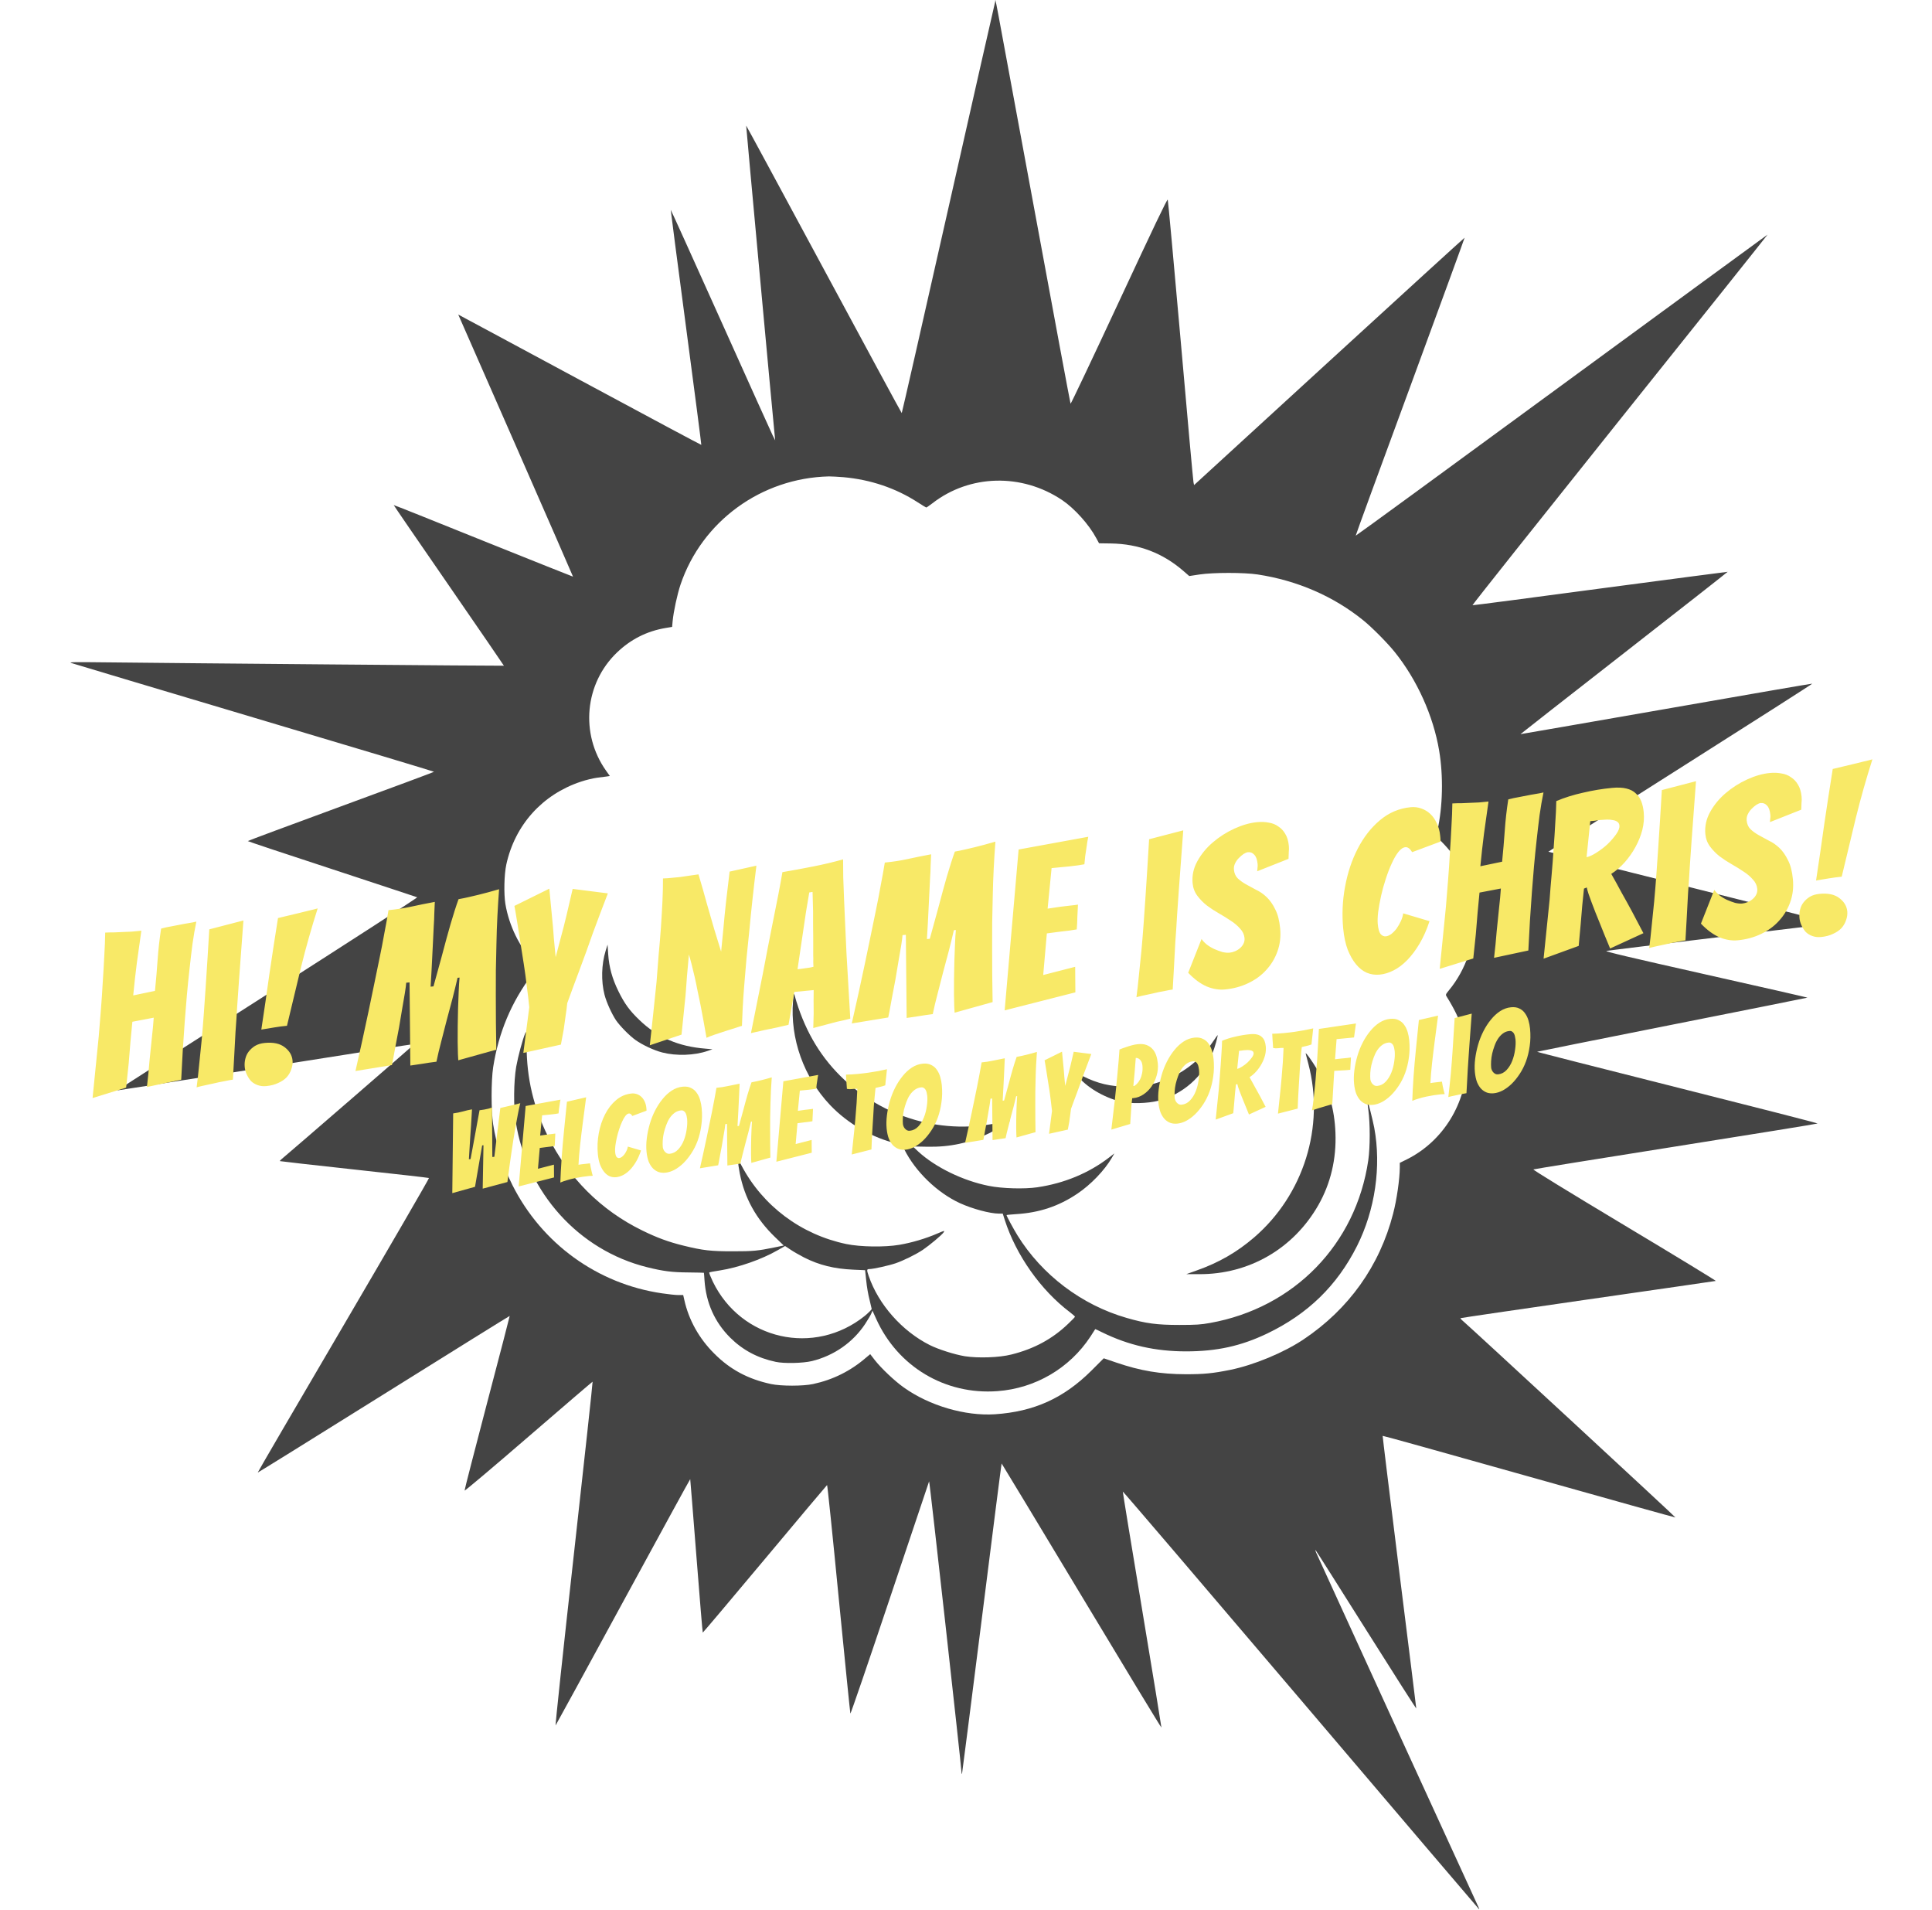 <svg width="2492" height="2463" viewBox="0 0 2492 2463" fill="none" xmlns="http://www.w3.org/2000/svg">
<path d="M1283.67 1.992C1283.33 2.886 1256.18 122.656 1223.34 268.125C1190.49 413.704 1163.45 532.693 1163.11 532.693C1162.78 532.693 1117.64 449.234 1062.67 347.227C1007.7 245.221 962.677 161.873 962.454 161.984C962.23 162.208 997.089 540.961 999.324 562.301L999.882 567.887L996.754 561.742C995.078 558.391 964.8 491.354 929.606 412.922C894.3 334.378 865.363 270.359 865.14 270.583C865.028 270.694 873.855 338.959 884.915 422.084C895.976 505.32 904.803 573.585 904.579 573.697C904.356 573.92 833.745 536.157 747.603 489.79C661.574 443.424 591.074 405.66 591.074 405.66C591.074 405.772 624.481 481.746 665.261 574.591C705.929 667.324 739.224 743.41 739.112 743.633C739 743.745 686.936 722.964 623.475 697.49C560.126 671.905 508.061 651.124 507.838 651.347C507.726 651.57 539.68 698.161 578.896 754.918C618.112 811.787 650.066 858.377 649.954 858.488C649.731 858.823 232.432 855.248 134.112 854.131C96.349 853.684 88.416 853.796 91.656 854.913C93.779 855.695 200.031 887.426 327.735 925.524C455.326 963.511 559.791 994.907 559.791 995.242C559.791 995.689 505.715 1015.69 439.685 1039.93C373.654 1064.18 319.579 1084.29 319.579 1084.62C319.579 1084.96 368.515 1101.27 428.289 1120.82C487.951 1140.49 537.446 1156.8 538.116 1157.13C538.898 1157.47 452.086 1213.56 345.276 1281.82C238.465 1349.97 151.207 1405.95 151.318 1406.17C151.542 1406.28 237.795 1392.88 343.041 1376.23C448.288 1359.58 534.429 1346.06 534.652 1346.29C534.876 1346.51 376.783 1483.49 362.929 1495C361.7 1496.11 360.806 1497.12 361.029 1497.34C361.253 1497.56 404.491 1502.48 457.002 1508.18C509.514 1513.88 552.864 1518.79 553.311 1519.13C553.758 1519.57 504.151 1605.05 443.148 1709.18C382.034 1813.3 332.204 1898.78 332.427 1899C332.651 1899.11 405.832 1853.75 494.989 1798C584.147 1742.25 657.217 1696.89 657.44 1697C657.552 1697.22 644.48 1747.72 628.279 1809.17C612.191 1870.62 599.007 1921.57 599.23 1922.24C599.342 1923.02 636.435 1891.74 681.573 1852.74C726.711 1813.75 763.916 1781.91 764.362 1781.8C764.698 1781.8 753.86 1881.9 740.229 2004.25C726.599 2126.59 715.985 2225.91 716.655 2225.02C717.326 2224.12 756.653 2152.17 803.914 2065.25C851.286 1978.32 890.055 1907.27 890.278 1907.49C890.39 1907.6 893.965 1952.07 898.211 2006.26C902.457 2060.56 906.144 2105.13 906.479 2105.36C906.702 2105.58 942.678 2062.9 986.475 2010.61C1030.27 1958.21 1066.47 1915.2 1066.81 1915.09C1067.25 1914.86 1074.07 1980.78 1081.89 2061.45C1089.82 2142 1096.53 2208.82 1096.86 2209.71C1097.2 2210.6 1119.99 2144.02 1147.58 2061.67C1175.18 1979.33 1198.09 1911.18 1198.42 1910.28C1198.98 1908.94 1239.65 2274.4 1240.21 2285.68C1240.32 2287.25 1240.54 2287.92 1240.88 2287.36C1241.1 2286.69 1252.61 2196.53 1266.46 2086.92C1280.2 1977.32 1291.71 1887.49 1291.94 1887.27C1292.05 1887.16 1338.41 1963.91 1394.95 2057.87C1451.48 2151.95 1497.85 2228.37 1498.07 2227.81C1498.18 2227.25 1487.01 2158.76 1473.16 2075.64C1459.3 1992.51 1448.13 1924.03 1448.24 1923.47C1448.46 1923.02 1551.81 2044.02 1678.06 2192.39C1804.2 2340.77 1907.66 2462.21 1907.88 2462.21C1908.22 2462.21 1907.88 2461.32 1907.33 2460.09C1905.99 2457.63 1699.85 2007.49 1697.5 2001.9C1696.61 1999.78 1696.39 1998.44 1696.94 1999.11C1697.62 1999.66 1727 2046.14 1762.42 2102.34C1797.83 2158.54 1826.77 2203.9 1826.77 2203.12C1826.77 2202.45 1816.94 2123.12 1804.87 2026.93C1792.92 1930.73 1783.2 1851.85 1783.42 1851.63C1783.64 1851.29 1868.56 1874.98 1972.02 1904.14C2075.59 1933.3 2160.61 1957.1 2161.06 1956.87C2161.73 1956.65 1900.51 1715.21 1887.44 1703.92C1885.09 1702.02 1883.53 1700.13 1883.75 1699.9C1884.09 1699.57 1957.94 1688.73 2047.99 1675.77C2138.04 1662.81 2212.34 1652.08 2213.12 1651.86C2213.9 1651.75 2160.95 1619.46 2095.47 1580.24C2022.85 1536.67 1976.93 1508.51 1977.83 1508.07C1978.61 1507.62 2061.29 1494.32 2161.39 1478.46C2261.61 1462.59 2343.84 1449.3 2344.4 1448.85C2344.85 1448.41 2263.51 1427.62 2163.74 1402.49C2063.86 1377.35 1982.29 1356.57 1982.63 1356.34C1982.85 1356.12 2061.29 1340.37 2157.04 1321.37C2252.67 1302.38 2331.11 1286.74 2331.33 1286.51C2331.55 1286.4 2272.56 1272.88 2200.27 1256.68C2099.5 1234 2069.55 1226.96 2072.12 1226.29C2073.91 1225.85 2138.71 1217.91 2216.14 1208.64C2293.57 1199.37 2358.7 1191.55 2360.82 1191.21C2363.95 1190.65 2326.08 1180.82 2180.94 1144.4L1997.15 1098.37L2002.74 1094.79C2005.87 1092.89 2082.63 1044.18 2173.35 986.527C2264.18 928.988 2338.14 881.727 2337.59 881.616C2337.14 881.392 2252.34 896.029 2149.1 914.128C2045.87 932.116 1961.29 946.864 1961.18 946.752C1961.07 946.641 2021.18 899.604 2094.8 842.176C2168.43 784.749 2228.54 737.6 2228.43 737.377C2228.32 737.265 2154.47 746.985 2064.19 758.94C1974.03 771.006 1899.84 780.726 1899.28 780.503C1898.72 780.28 1984.31 672.687 2089.33 541.296C2194.46 410.017 2280.16 302.536 2279.93 302.536C2279.71 302.536 2160.28 390.018 2014.36 496.829C1868.56 603.752 1749.01 691.01 1748.67 690.787C1748.45 690.563 1780.07 603.975 1818.95 498.617C1857.72 393.147 1889.34 306.67 1889.11 306.559C1889 306.335 1810.35 378.064 1714.49 465.881L1540.19 625.538L1539.41 621.851C1538.96 619.84 1531.48 537.498 1522.87 438.843C1514.16 340.188 1506.67 258.628 1506.23 257.511C1505.67 255.946 1487.79 293.487 1443.55 388.454C1409.47 461.635 1381.32 521.074 1380.87 520.627C1380.53 520.18 1358.97 404.655 1333.05 263.991C1278.31 -32.085 1284.45 -0.131 1283.67 1.992ZM1087.92 615.371C1123 618.499 1155.29 629.449 1183.56 647.66C1189.37 651.459 1194.4 654.475 1194.85 654.475C1195.18 654.475 1198.64 652.017 1202.55 649.113C1250.71 611.684 1317.86 610.008 1369.81 644.755C1385.9 655.593 1404.56 676.262 1414.05 694.027L1417.63 700.618L1433.05 700.842C1468.8 701.401 1499.41 713.02 1526.11 736.036L1533.94 742.851L1547.12 740.84C1565.33 738.159 1604.44 738.159 1622.31 740.84C1673.37 748.661 1719.96 768.884 1758.28 799.832C1769.79 809.105 1789.68 829.216 1799.17 841.059C1827.78 876.7 1848.78 923.178 1856.27 967.869C1861.85 1000.94 1860.96 1040.71 1854.03 1071.1L1852.47 1078.25L1862.3 1088.42C1886.21 1113.34 1899.51 1144.29 1901.18 1179.59C1902.97 1214.9 1891.24 1250.09 1868.78 1277.24C1864.65 1282.27 1864.42 1282.83 1865.99 1285.17C1885.2 1316.01 1892.13 1338.35 1891.91 1369.53C1891.68 1422.6 1861.52 1471.64 1814.82 1495L1805.54 1499.58V1505.83C1805.43 1520.25 1801.63 1547.17 1796.94 1565.05C1779.62 1632.42 1739.74 1688.28 1681.19 1727.39C1655.61 1744.48 1616.95 1760.46 1586.56 1766.6C1564.33 1771.07 1552.82 1772.19 1529.58 1772.19C1496.62 1772.08 1471.26 1767.83 1440.09 1757.22L1423.66 1751.63L1407.68 1767.61C1371.93 1803.14 1333.61 1820.45 1283.22 1823.81C1244.79 1826.26 1198.76 1812.75 1165.8 1789.28C1153.84 1780.79 1136.75 1764.59 1128.48 1754.09L1122.45 1746.27L1116.97 1750.85C1097.08 1768.06 1074.29 1779.34 1048.82 1784.81C1035.97 1787.61 1007.48 1787.61 994.408 1784.81C964.912 1778.45 941.784 1766.16 921.227 1745.49C901.674 1726.05 888.379 1702.14 882.681 1676.44L881.228 1670.07H874.972C871.508 1670.07 862.012 1669.07 853.855 1667.84C770.507 1655.66 698.891 1603.71 660.904 1528.18C649.172 1504.83 640.346 1477.01 636.1 1449.97C633.419 1432.2 633.419 1394.11 636.1 1376.34C643.139 1331.43 659.451 1292.55 686.265 1256.79L694.086 1246.4L688.5 1240.59C670.289 1221.94 656.546 1193.67 651.854 1165.62C649.731 1152.22 650.29 1127.75 653.083 1114.79C664.255 1063.84 699.449 1024.63 749.056 1008.09C755.536 1005.86 765.033 1003.62 770.06 1002.95C775.2 1002.28 781.01 1001.5 783.021 1001.28L786.596 1000.72L781.68 993.789C748.05 946.305 754.084 881.392 795.869 841.394C813.746 824.3 834.638 813.798 858.883 809.776L866.927 808.435L867.598 801.061C868.827 788.324 873.631 766.202 877.765 753.912C905.361 672.24 982.006 616.377 1069.26 614.366C1072.62 614.366 1081 614.812 1087.92 615.371Z" fill="#444444"/>
<path d="M781.232 1225.96C775.757 1243.72 775.199 1265.28 779.779 1282.94C782.349 1292.77 789.053 1307.41 794.527 1315.67C799.779 1323.27 811.845 1335.56 819.666 1341.15C828.827 1347.63 843.352 1354.44 854.189 1357.24C872.401 1361.93 895.64 1361.15 912.846 1355.22L918.991 1353.1L910.053 1352.32C874.971 1349.53 848.156 1337.91 824.805 1315.45C812.068 1303.27 805.588 1294.33 797.767 1278.47C789.723 1262.16 785.589 1247.3 784.472 1230.43L783.69 1218.14L781.232 1225.96Z" fill="#444444"/>
<path d="M1022.9 1290.76C1018.99 1339.47 1036.75 1389.19 1070.72 1425.06C1093.51 1449.08 1125.91 1467.74 1156.75 1474.66C1163.11 1476 1163.34 1476.23 1166.47 1482.37C1180.99 1511.09 1208.81 1538.01 1238.08 1551.53C1254.17 1558.9 1276.96 1565.05 1288.7 1565.05H1293.39L1295.96 1573.09C1310.59 1618.68 1342.55 1663.93 1380.2 1692.31C1383.66 1694.99 1386.57 1697.56 1386.57 1698C1386.57 1698.45 1382.66 1702.59 1377.74 1707.17C1357.52 1726.61 1333.83 1739.46 1304.67 1746.72C1289.03 1750.74 1261.43 1751.63 1244.45 1748.95C1231.04 1746.72 1210.37 1740.13 1199.2 1734.54C1163.45 1716.55 1133.06 1682.14 1120.55 1645.6C1117.75 1637.56 1117.87 1636.55 1121.33 1636.55C1126.24 1636.55 1146.47 1632.09 1155.29 1629.07C1165.57 1625.49 1181.55 1617.67 1190.49 1611.64C1199.2 1605.72 1214.96 1592.53 1217.19 1589.18C1218.75 1586.61 1218.42 1586.72 1209.03 1590.75C1194.06 1597.23 1175.96 1602.59 1160.1 1605.27C1141.22 1608.51 1109.82 1608.06 1091.61 1604.27C1033.29 1592.09 984.017 1555.22 956.532 1503.26C952.621 1495.67 951.951 1495 951.951 1497.9C951.951 1499.69 952.957 1506.62 954.186 1513.1C960.442 1545.05 975.19 1571.75 999.77 1595.44L1010.94 1606.17L999.658 1608.51C977.313 1613.09 971.727 1613.65 945.247 1613.65C916.757 1613.65 906.702 1612.53 881.787 1606.39C862.57 1601.7 847.375 1596.11 828.493 1586.84C775.088 1560.8 732.967 1518.68 706.599 1465.05C688.053 1427.29 679.45 1390.87 679.226 1348.86C679.114 1330.65 679.003 1329.08 677.55 1332.32C674.087 1340.26 668.277 1362.04 665.819 1375.67C662.579 1394.55 662.244 1427.4 665.149 1446.17C679.45 1538.01 746.597 1612.42 834.861 1634.21C855.643 1639.35 866.815 1640.8 888.267 1640.91C898.993 1641.02 907.819 1641.25 907.931 1641.36C908.042 1641.47 908.378 1645.83 908.713 1651.08C910.724 1680.13 921.785 1704.93 941.784 1724.93C957.984 1741.02 977.201 1751.3 1000.55 1756.21C1011.5 1758.56 1035.63 1758 1047.25 1755.21C1075.86 1748.17 1100.21 1731.08 1115.97 1707.28C1119.54 1701.8 1123.12 1695.77 1123.9 1693.76L1125.35 1690.18L1130.15 1700.8C1157.97 1762.47 1219.2 1799.01 1286.57 1793.98C1335.4 1790.4 1379.64 1764.48 1406.46 1723.7C1409.92 1718.45 1412.71 1714.09 1412.71 1713.98C1412.82 1713.87 1416.85 1715.77 1421.76 1718.23C1455.73 1734.87 1490.25 1742.7 1529.8 1742.7C1569.46 1742.7 1600.52 1735.88 1634.27 1719.79C1687 1694.54 1724.65 1657.89 1750.35 1606.84C1773.7 1560.36 1781.86 1504.27 1772.58 1454.33C1770.68 1444.38 1764.09 1418.35 1763.65 1418.91C1763.42 1419.13 1764.09 1424.72 1764.99 1431.54C1767.33 1448.74 1767.33 1479.47 1764.87 1496.34C1749.01 1604.6 1669.24 1686.61 1560.86 1706.05C1549.02 1708.17 1542.99 1708.62 1521.2 1708.62C1492.26 1708.62 1477.96 1706.72 1453.27 1699.57C1395.28 1682.92 1344 1644.15 1312.38 1593.09C1307.13 1584.6 1298.3 1568.18 1298.3 1566.95C1298.3 1566.73 1303.78 1566.17 1310.59 1565.72C1340.42 1563.93 1365.56 1555.55 1389.47 1539.46C1407.01 1527.73 1424.67 1509.3 1434.16 1492.99L1437.4 1487.4L1430.48 1492.76C1404.33 1512.87 1372.71 1525.95 1338.08 1531.08C1321.43 1533.54 1292.72 1532.76 1275.51 1529.3C1242.22 1522.71 1206.58 1505.39 1184.45 1485.05L1177.42 1478.46L1196.07 1478.8C1225.68 1479.36 1250.15 1473.99 1275.73 1461.48C1285.9 1456.45 1303.44 1445.73 1302.66 1444.94C1302.44 1444.72 1298.19 1445.5 1293.28 1446.73C1217.97 1464.72 1138.98 1442.37 1083.79 1387.4C1055.86 1359.58 1036.53 1325.51 1024.91 1283.5C1023.9 1280.04 1023.68 1280.82 1022.9 1290.76ZM1037.31 1621.7C1056.86 1631.53 1075.97 1636.22 1100.66 1637.34L1115.85 1638.01L1117.31 1651.41C1117.98 1658.79 1119.88 1669.74 1121.44 1675.55C1122.89 1681.47 1124.23 1687.06 1124.35 1687.95C1124.46 1688.73 1120.43 1692.75 1115.52 1696.89C1050.38 1749.29 955.973 1728.06 919.439 1652.76C916.534 1646.61 914.411 1641.36 914.858 1640.91C915.305 1640.58 921.45 1639.35 928.488 1638.34C952.621 1634.54 982.117 1624.26 1003.23 1612.2L1012.62 1606.84L1019.99 1611.75C1024.01 1614.43 1031.84 1618.9 1037.31 1621.7Z" fill="#444444"/>
<path d="M1563.76 1344.39C1547.9 1367.74 1522.98 1386.51 1496.28 1395.11C1480.98 1400.14 1472.37 1401.37 1454.72 1401.37C1432.26 1401.26 1415.95 1397.46 1395.95 1387.41L1385.56 1382.15L1388.91 1386.4C1400.98 1401.71 1423.21 1415.11 1445.56 1420.59C1457.85 1423.6 1480.53 1423.05 1494.05 1419.47C1525.89 1411.09 1551.36 1388.63 1563.99 1358.02C1566.78 1351.32 1571.36 1334.89 1570.47 1334.89C1570.36 1334.89 1567.34 1339.14 1563.76 1344.39Z" fill="#444444"/>
<path d="M1684.21 1358.91C1684.54 1360.14 1686.11 1365.95 1687.56 1371.76C1709.01 1452.99 1681.53 1540.8 1617.62 1595.77C1595.39 1614.88 1572.04 1628.28 1543.88 1638.23L1530.14 1643.14H1546.56C1611.03 1643.48 1668.23 1610.41 1700.41 1554.21C1716.39 1526.17 1723.87 1494.55 1722.53 1460.69C1721.3 1430.08 1713.93 1404.61 1698.85 1379.02C1692.25 1367.96 1683.2 1355.34 1684.21 1358.91Z" fill="#444444"/>
<g filter="url(#filter0_d)">
<path d="M109.408 1406.01C112.194 1378.73 114.854 1352.15 117.386 1326.26C118.253 1315.18 119.179 1303.71 120.163 1291.85C121.13 1279.8 121.923 1267.96 122.544 1256.32C123.356 1244.67 124.013 1233.42 124.516 1222.57C125.192 1211.52 125.586 1201.54 125.699 1192.66C130.113 1192.43 134.154 1192.33 137.822 1192.37C141.663 1192.19 145.408 1192.03 149.058 1191.87C152.708 1191.71 156.357 1191.55 160.007 1191.4C163.83 1191.03 167.939 1190.64 172.335 1190.22C170.386 1204.1 168.438 1217.98 166.49 1231.86C164.733 1245.72 163.176 1259.66 161.819 1273.68L189.899 1267.81C191.274 1253.98 192.408 1240.66 193.301 1227.84C194.176 1214.84 195.683 1201.38 197.822 1187.48C202.145 1186.3 206.963 1185.26 212.278 1184.36C217.575 1183.27 222.498 1182.32 227.048 1181.5C231.599 1180.68 235.394 1180.02 238.433 1179.54C241.646 1178.85 243.252 1178.5 243.252 1178.5C241.401 1187.36 239.728 1197.06 238.232 1207.62C236.91 1217.97 235.633 1228.8 234.403 1240.1C233.154 1251.22 232.018 1262.51 230.997 1273.99C229.976 1285.47 229.09 1296.36 228.341 1306.65C226.464 1331.33 224.927 1356.55 223.733 1382.32L179.505 1391.76C180.89 1380.06 182.016 1368.67 182.883 1357.59C183.915 1348.23 184.91 1338.49 185.868 1328.37C187.018 1318.23 187.827 1309.57 188.296 1302.39L160.735 1307.63C160.093 1315.03 159.275 1323.59 158.28 1333.33C157.476 1343.05 156.721 1352.28 156.017 1361.03C154.904 1371.55 153.791 1382.08 152.678 1392.6L109.408 1406.01ZM290.392 1382.29C288.672 1382.45 285.259 1383.07 280.153 1384.14C275.221 1385 270.116 1386.07 264.837 1387.34C259.541 1388.43 254.722 1389.47 250.381 1390.47C246.232 1391.44 243.975 1392.04 243.611 1392.27C244.734 1383.87 245.775 1374.61 246.734 1364.49C247.865 1354.16 248.959 1343.44 250.017 1332.35C251.057 1321.06 251.992 1309.69 252.822 1298.23C253.653 1286.77 254.424 1275.7 255.136 1265.02C256.805 1240.17 258.409 1214.66 259.949 1188.47L303.985 1177.02C302.044 1203.05 300.153 1228.59 298.312 1253.65C297.6 1264.33 296.828 1275.4 295.998 1286.86C295.359 1298.3 294.615 1309.65 293.767 1320.92C293.109 1332.17 292.52 1343.12 291.999 1353.78C291.459 1364.25 290.923 1373.75 290.392 1382.29ZM360.155 1312.82C354.613 1313.35 349.089 1314.07 343.583 1314.99C338.077 1315.9 332.571 1316.81 327.065 1317.73C330.736 1293.65 334.225 1269.69 337.532 1245.84C341.031 1221.97 344.711 1197.99 348.574 1173.9C352.15 1172.98 356.204 1172.01 360.736 1171C365.459 1169.97 370.173 1168.84 374.878 1167.62C379.583 1166.39 384.106 1165.28 388.447 1164.29C392.979 1163.28 396.746 1162.34 399.749 1161.47C391.737 1186.54 384.603 1211.72 378.348 1237.01C372.265 1262.09 366.201 1287.36 360.155 1312.82ZM367.337 1357.55C367.685 1361.19 367.173 1364.9 365.801 1368.7C364.62 1372.47 362.638 1375.94 359.855 1379.1C357.054 1382.07 353.433 1384.54 348.992 1386.51C344.57 1388.67 339.397 1390.03 333.472 1390.6C329.459 1390.99 325.754 1390.57 322.358 1389.35C318.963 1388.13 316.094 1386.38 313.754 1384.1C311.586 1381.61 309.773 1378.79 308.315 1375.65C306.857 1372.51 305.972 1369.32 305.66 1366.07C305.312 1362.44 305.556 1358.94 306.391 1355.59C307.208 1352.04 308.644 1348.91 310.699 1346.2C312.928 1343.29 315.679 1340.81 318.955 1338.76C322.421 1336.69 326.639 1335.42 331.608 1334.94C342.693 1333.88 351.264 1335.76 357.319 1340.58C363.357 1345.21 366.696 1350.87 367.337 1357.55ZM448.498 1371.18C454.471 1344.96 460.107 1319.25 465.407 1294.05C467.667 1283.42 469.976 1272.3 472.335 1260.69C474.694 1249.09 477.063 1237.58 479.44 1226.16C481.818 1214.75 483.945 1203.74 485.823 1193.15C487.891 1182.53 489.651 1172.72 491.102 1163.71C501.614 1162.7 511.497 1161.17 520.752 1159.13C530.007 1157.08 540.036 1155.06 550.838 1153.06C550.668 1157.32 550.457 1162.16 550.206 1167.59C550.127 1172.8 549.885 1178.32 549.479 1184.15C549.264 1189.96 548.972 1195.96 548.603 1202.17C548.233 1208.38 547.838 1216.33 547.416 1226.01C546.994 1235.69 546.324 1247.81 545.404 1262.37L549.131 1262.01C553.282 1246.95 556.714 1234.47 559.429 1224.57C562.126 1214.47 564.328 1206.26 566.036 1199.92C567.743 1193.59 569.468 1187.44 571.212 1181.49C573.129 1175.32 574.891 1169.56 576.498 1164.2C578.279 1158.63 579.932 1153.74 581.459 1149.55C586.2 1148.71 590.646 1147.8 594.796 1146.82C598.945 1145.85 603.095 1144.87 607.245 1143.89C611.376 1142.73 615.517 1141.65 619.667 1140.68C623.989 1139.49 628.685 1138.17 633.754 1136.72C632.905 1147.99 632.18 1159.54 631.577 1171.36C630.975 1183.18 630.563 1194.99 630.343 1206.78C630.105 1218.37 629.857 1229.87 629.6 1241.28C629.534 1252.66 629.509 1263.47 629.525 1273.69C629.503 1297.61 629.713 1320.93 630.155 1343.64L581.124 1357.31C581.032 1356.36 580.88 1353.77 580.669 1349.54C580.648 1345.3 580.535 1340.11 580.331 1333.95C580.318 1327.78 580.337 1320.93 580.387 1313.41C580.628 1305.86 580.773 1298.32 580.823 1290.8C581.064 1283.25 581.333 1275.99 581.629 1269.02C581.906 1261.86 582.285 1255.75 582.764 1250.68L580.184 1250.93C578.278 1259.22 576.131 1268 573.743 1277.3C571.336 1286.4 568.853 1295.71 566.292 1305.21C563.923 1314.7 561.535 1323.99 559.128 1333.09C556.722 1342.2 554.661 1350.88 552.946 1359.15C546.275 1359.98 540.569 1360.81 535.828 1361.65C531.068 1362.3 525.553 1363.12 519.282 1364.11L518.26 1256.87L513.96 1257.28C513.816 1259.8 513.263 1264.1 512.302 1270.17C511.323 1276.05 510.148 1282.91 508.779 1290.76C507.582 1298.4 506.231 1306.43 504.725 1314.87C503.201 1323.12 501.727 1330.88 500.303 1338.15C499.051 1345.22 497.976 1351.11 497.078 1355.82C496.162 1360.35 495.635 1362.9 495.499 1363.5L448.498 1371.18ZM665.026 1347.82L672.689 1288.93C671.901 1280.72 670.858 1271.85 669.56 1262.33C668.434 1252.6 667.118 1242.89 665.61 1233.2C664.102 1223.5 662.631 1214.19 661.196 1205.26C659.743 1196.15 658.496 1188.16 657.454 1181.32C656.394 1174.29 655.471 1168.68 654.686 1164.52C653.901 1160.35 653.508 1158.26 653.508 1158.26L698.534 1136.01L701.887 1170.99C702.345 1175.76 702.812 1180.64 703.288 1185.61C703.765 1190.58 704.136 1195.46 704.403 1200.25C704.861 1205.03 705.292 1209.52 705.695 1213.73C706.098 1217.93 706.437 1221.47 706.712 1224.34C708.574 1217.6 710.766 1209.29 713.291 1199.4C716.006 1189.5 718.462 1179.91 720.659 1170.63C723.282 1159.77 725.947 1148.33 728.651 1136.31L774.05 1142.08C767.407 1159.3 760.946 1176.41 754.668 1193.41C752.096 1200.79 749.362 1208.48 746.463 1216.48C743.546 1224.28 740.639 1232.17 737.74 1240.17C734.824 1247.97 731.984 1255.57 729.222 1262.97C726.459 1270.37 723.938 1277.27 721.657 1283.66C721.178 1288.72 720.458 1294.29 719.497 1300.36C718.727 1306.41 717.93 1312.18 717.105 1317.66C715.989 1324.13 714.778 1330.61 713.472 1337.1L665.026 1347.82ZM828.155 1337.97C831.251 1309.9 834.142 1282.71 836.828 1256.42C837.677 1245.15 838.584 1233.49 839.551 1221.44C840.708 1209.37 841.693 1197.51 842.505 1185.86C843.299 1174.02 843.956 1162.77 844.477 1152.11C844.98 1141.26 845.202 1131.5 845.142 1122.82C847.645 1122.78 849.756 1122.67 851.476 1122.51C853.196 1122.34 855.203 1122.15 857.497 1121.93C860.172 1121.67 863.421 1121.36 867.244 1120.99C871.048 1120.44 874.852 1119.88 878.656 1119.32C882.461 1118.76 886.551 1118.18 890.929 1117.57C894.887 1130.69 898.513 1143.36 901.806 1155.58C904.953 1166.27 908.127 1177.25 911.329 1188.52C914.722 1199.77 917.663 1209.32 920.153 1217.18C920.551 1213.29 920.989 1208.81 921.469 1203.75C921.93 1198.5 922.468 1193.04 923.083 1187.39C923.698 1181.74 924.218 1176.1 924.643 1170.46C925.24 1164.62 925.846 1158.87 926.461 1153.22C927.946 1140.54 929.49 1127.47 931.092 1114L965.656 1106.35C961.961 1136.22 958.884 1164.48 956.425 1191.14C955.212 1202.64 954.018 1214.32 952.842 1226.2C951.839 1237.87 950.895 1249.15 950.01 1260.03C949.107 1270.73 948.426 1280.73 947.967 1290.03C947.49 1299.14 947.163 1306.79 946.985 1312.98C946.411 1313.04 944.164 1313.73 940.242 1315.07C936.493 1316.2 932.093 1317.59 927.042 1319.23C922.183 1320.86 917.228 1322.49 912.178 1324.13C907.319 1325.75 903.692 1327.16 901.299 1328.35C898.687 1313.17 896.052 1298.77 893.395 1285.14C892.254 1279.27 891.008 1273.31 889.657 1267.27C888.479 1261.01 887.233 1255.06 885.919 1249.4C884.604 1243.74 883.327 1238.46 882.086 1233.56C880.845 1228.67 879.668 1224.44 878.556 1220.88C878.331 1224.57 877.969 1228.85 877.472 1233.72C876.974 1238.59 876.504 1243.74 876.061 1249.19C875.619 1254.63 875.204 1260.36 874.816 1266.37C874.41 1272.2 873.89 1277.84 873.256 1283.3C871.999 1296.35 870.606 1309.98 869.077 1324.21L828.155 1337.97ZM1069.76 1307.58C1065.06 1308.8 1059.88 1310.16 1054.24 1311.67C1048.6 1313.17 1043.52 1314.53 1039.01 1315.73C1039.17 1309.35 1039.33 1303.07 1039.51 1296.88C1039.57 1291.47 1039.54 1286.07 1039.41 1280.69C1039.47 1275.28 1039.51 1270.65 1039.52 1266.79L1014.58 1269.18L1007.07 1311.56C1002.92 1312.54 998.015 1313.68 992.355 1315C986.676 1316.12 981.38 1317.21 976.465 1318.26C970.423 1319.61 964.476 1320.95 958.624 1322.28C963.832 1296.13 968.981 1270.37 974.072 1245C976.14 1234.38 978.259 1223.28 980.427 1211.69C982.786 1200.09 985.059 1188.59 987.245 1177.19C989.604 1165.58 991.818 1154.47 993.887 1143.86C995.955 1133.25 997.724 1123.53 999.193 1114.71C1012.1 1112.51 1025.18 1110.1 1038.43 1107.48C1051.87 1104.84 1064.88 1101.76 1077.47 1098.24C1077.48 1104.41 1077.54 1112.12 1077.66 1121.36C1077.95 1130.4 1078.32 1140.3 1078.77 1151.06C1079.22 1161.82 1079.72 1173.05 1080.26 1184.76C1080.81 1196.48 1081.33 1208 1081.84 1219.33C1083.42 1245.8 1085.05 1273.9 1086.74 1303.63C1081.1 1305.14 1075.44 1306.45 1069.76 1307.58ZM1018.71 1239.85C1019.48 1239.78 1020.81 1239.65 1022.73 1239.46C1024.81 1239.07 1026.9 1238.78 1029.01 1238.57C1031.28 1238.16 1033.37 1237.87 1035.28 1237.68C1037.18 1237.31 1038.5 1236.99 1039.24 1236.72C1039.13 1235.58 1039.05 1233.66 1038.98 1230.96C1039.09 1228.06 1039.07 1224.88 1038.93 1221.42C1038.97 1217.75 1038.97 1213.8 1038.95 1209.56C1038.93 1205.31 1038.92 1201.17 1038.92 1197.12C1038.75 1187.3 1038.7 1176.69 1038.76 1165.31L1038.09 1140.2L1033.82 1140.9L1029.59 1166.19L1018.71 1239.85ZM1088.67 1309.81C1094.64 1283.59 1100.28 1257.88 1105.58 1232.68C1107.84 1222.05 1110.15 1210.93 1112.51 1199.32C1114.87 1187.72 1117.23 1176.21 1119.61 1164.79C1121.99 1153.38 1124.12 1142.37 1125.99 1131.77C1128.06 1121.16 1129.82 1111.35 1131.27 1102.34C1141.78 1101.33 1151.67 1099.8 1160.92 1097.76C1170.18 1095.71 1180.21 1093.69 1191.01 1091.69C1190.84 1095.95 1190.63 1100.79 1190.38 1106.22C1190.3 1111.43 1190.06 1116.95 1189.65 1122.78C1189.44 1128.59 1189.14 1134.59 1188.77 1140.8C1188.4 1147.01 1188.01 1154.95 1187.59 1164.64C1187.17 1174.32 1186.5 1186.44 1185.58 1201L1189.3 1200.64C1193.45 1185.58 1196.89 1173.1 1199.6 1163.2C1202.3 1153.1 1204.5 1144.89 1206.21 1138.55C1207.91 1132.22 1209.64 1126.07 1211.38 1120.12C1213.3 1113.95 1215.06 1108.19 1216.67 1102.83C1218.45 1097.26 1220.1 1092.37 1221.63 1088.18C1226.37 1087.34 1230.82 1086.43 1234.97 1085.45C1239.12 1084.48 1243.27 1083.5 1247.42 1082.52C1251.55 1081.36 1255.69 1080.28 1259.84 1079.31C1264.16 1078.12 1268.86 1076.8 1273.93 1075.35C1273.08 1086.62 1272.35 1098.17 1271.75 1109.99C1271.15 1121.81 1270.73 1133.62 1270.51 1145.41C1270.28 1157 1270.03 1168.5 1269.77 1179.91C1269.71 1191.29 1269.68 1202.1 1269.7 1212.32C1269.67 1236.24 1269.88 1259.55 1270.33 1282.27L1221.3 1295.94C1221.2 1294.99 1221.05 1292.4 1220.84 1288.17C1220.82 1283.93 1220.71 1278.74 1220.5 1272.58C1220.49 1266.41 1220.51 1259.56 1220.56 1252.04C1220.8 1244.49 1220.94 1236.95 1220.99 1229.43C1221.24 1221.88 1221.5 1214.62 1221.8 1207.65C1222.08 1200.49 1222.46 1194.38 1222.94 1189.31L1220.36 1189.56C1218.45 1197.85 1216.3 1206.63 1213.91 1215.93C1211.51 1225.03 1209.02 1234.34 1206.46 1243.84C1204.09 1253.32 1201.71 1262.62 1199.3 1271.72C1196.89 1280.83 1194.83 1289.51 1193.12 1297.77C1186.45 1298.61 1180.74 1299.44 1176 1300.28C1171.24 1300.93 1165.72 1301.75 1159.45 1302.74L1158.43 1195.5L1154.13 1195.91C1153.99 1198.43 1153.43 1202.73 1152.47 1208.8C1151.49 1214.68 1150.32 1221.54 1148.95 1229.39C1147.75 1237.03 1146.4 1245.06 1144.9 1253.5C1143.37 1261.75 1141.9 1269.51 1140.47 1276.78C1139.22 1283.85 1138.15 1289.74 1137.25 1294.45C1136.33 1298.98 1135.81 1301.53 1135.67 1302.12L1088.67 1309.81ZM1285.86 1292.94L1303.87 1085.5L1393.72 1069.08C1392.79 1073.41 1392.05 1077.82 1391.52 1082.31C1390.91 1086.03 1390.32 1089.94 1389.75 1094.05C1389.35 1097.94 1389.01 1101.45 1388.73 1104.56C1386.84 1104.94 1384.09 1105.39 1380.47 1105.93C1377.03 1106.26 1373.32 1106.72 1369.32 1107.29C1365.31 1107.68 1361.2 1108.07 1356.99 1108.47C1352.98 1108.86 1349.44 1109.2 1346.39 1109.49L1341.27 1161.77C1347.16 1160.82 1352.67 1160 1357.82 1159.31C1362 1158.72 1366.29 1158.21 1370.69 1157.79C1375.09 1157.37 1378.33 1156.96 1380.41 1156.57C1380.16 1161.99 1379.9 1167.32 1379.63 1172.56C1379.55 1177.77 1379.29 1183.1 1378.85 1188.54C1376.95 1188.92 1373.82 1189.41 1369.44 1190.03C1365.24 1190.43 1360.94 1190.94 1356.57 1191.55C1351.62 1192.22 1346.19 1192.93 1340.28 1193.69L1335.59 1247.37L1376.81 1236.77L1377.08 1269.72L1285.86 1292.94ZM1502.62 1266.08C1500.9 1266.24 1497.49 1266.86 1492.39 1267.93C1487.45 1268.79 1482.35 1269.85 1477.07 1271.13C1471.77 1272.22 1466.95 1273.26 1462.61 1274.25C1458.46 1275.23 1456.21 1275.83 1455.84 1276.06C1456.97 1267.66 1458.01 1258.4 1458.97 1248.28C1460.1 1237.94 1461.19 1227.23 1462.25 1216.14C1463.29 1204.85 1464.22 1193.48 1465.05 1182.02C1465.88 1170.56 1466.66 1159.49 1467.37 1148.81C1469.04 1123.96 1470.64 1098.45 1472.18 1072.26L1516.22 1060.8C1514.28 1086.84 1512.39 1112.38 1510.54 1137.44C1509.83 1148.12 1509.06 1159.18 1508.23 1170.64C1507.59 1182.09 1506.85 1193.44 1506 1204.71C1505.34 1215.96 1504.75 1226.91 1504.23 1237.57C1503.69 1248.04 1503.16 1257.54 1502.62 1266.08ZM1641.2 1187.12C1642.23 1197.82 1641.06 1207.77 1637.7 1216.96C1634.51 1225.95 1629.68 1233.93 1623.22 1240.92C1616.94 1247.89 1609.19 1253.55 1599.96 1257.9C1590.93 1262.24 1580.96 1264.93 1570.07 1265.98C1562.42 1266.71 1554.59 1265.44 1546.56 1262.16C1538.51 1258.68 1530.52 1252.8 1522.59 1244.49L1539.82 1200.89C1541.39 1203.24 1543.65 1205.63 1546.58 1208.05C1549.49 1210.28 1552.66 1212.19 1556.1 1213.79C1559.72 1215.37 1563.22 1216.68 1566.6 1217.7C1570.15 1218.52 1573.26 1218.8 1575.94 1218.55C1578.23 1218.33 1580.58 1217.71 1582.99 1216.71C1585.41 1215.71 1587.59 1214.34 1589.55 1212.61C1591.5 1210.88 1592.96 1209.01 1593.92 1206.98C1595.06 1204.75 1595.5 1202.3 1595.24 1199.62C1594.8 1195.04 1592.87 1190.98 1589.45 1187.45C1586.2 1183.71 1582.21 1180.33 1577.48 1177.31C1572.74 1174.1 1567.61 1170.93 1562.1 1167.79C1556.59 1164.66 1551.45 1161.29 1546.67 1157.7C1542.08 1154.09 1538.02 1149.95 1534.48 1145.27C1530.95 1140.59 1528.89 1135.2 1528.3 1129.08C1527.35 1119.14 1529.42 1109.59 1534.52 1100.42C1539.62 1091.25 1546.28 1083.19 1554.48 1076.23C1562.86 1069.06 1572.13 1063.16 1582.3 1058.52C1592.46 1053.88 1602.22 1051.11 1611.59 1050.22C1616.75 1049.72 1621.69 1049.92 1626.4 1050.82C1631.1 1051.53 1635.21 1053.16 1638.73 1055.71C1642.43 1058.06 1645.44 1061.24 1647.75 1065.27C1650.26 1069.27 1651.81 1074.42 1652.41 1080.73C1652.67 1083.41 1652.64 1086.11 1652.32 1088.84C1652.2 1091.55 1652.09 1094.46 1652 1097.55L1611.59 1113.58C1611.82 1112.01 1611.96 1110.45 1612.01 1108.91C1612.24 1107.34 1612.29 1105.79 1612.14 1104.27C1611.59 1098.53 1610.15 1094.52 1607.81 1092.24C1605.64 1089.75 1602.93 1088.66 1599.68 1088.97C1598.15 1089.12 1596.3 1089.87 1594.11 1091.24C1592.12 1092.59 1590.07 1094.33 1587.96 1096.46C1586.02 1098.38 1584.41 1100.66 1583.12 1103.29C1581.82 1105.92 1581.32 1108.67 1581.59 1111.53C1582.03 1116.12 1583.64 1119.82 1586.42 1122.64C1589.39 1125.45 1592.91 1128 1596.99 1130.31C1601.07 1132.62 1605.44 1135 1610.11 1137.44C1614.96 1139.68 1619.5 1142.81 1623.74 1146.84C1627.99 1150.87 1631.67 1156.11 1634.8 1162.56C1638.1 1168.8 1640.23 1176.99 1641.2 1187.12ZM1833.88 1177.91C1830.3 1188.86 1826.02 1198.53 1821.03 1206.91C1816.22 1215.09 1810.92 1222.15 1805.13 1228.11C1799.51 1233.86 1793.66 1238.27 1787.59 1241.36C1781.52 1244.45 1775.53 1246.28 1769.6 1246.85C1763.68 1247.42 1758.1 1246.6 1752.88 1244.4C1747.84 1242.19 1743.25 1238.57 1739.11 1233.57C1734.96 1228.57 1731.37 1222.26 1728.32 1214.64C1725.47 1207.01 1723.54 1197.93 1722.53 1187.42C1720.81 1169.46 1721.6 1151.54 1724.9 1133.67C1728.19 1115.61 1733.65 1099.17 1741.3 1084.36C1748.94 1069.55 1758.48 1057.35 1769.9 1047.77C1781.5 1037.98 1794.75 1032.37 1809.66 1030.94C1814.25 1030.5 1818.74 1031.03 1823.12 1032.54C1827.51 1034.05 1831.4 1036.38 1834.79 1039.52C1838.17 1042.67 1840.97 1046.65 1843.16 1051.45C1845.55 1056.24 1847.04 1061.69 1847.62 1067.8C1847.73 1068.95 1847.85 1070.19 1847.98 1071.53C1848.09 1072.68 1848.11 1073.93 1848.05 1075.28L1811.46 1088.92C1808.71 1084.36 1805.8 1082.23 1802.74 1082.52C1799.69 1082.81 1796.61 1084.94 1793.52 1088.9C1790.6 1092.65 1787.79 1097.55 1785.09 1103.6C1782.37 1109.45 1779.82 1116.06 1777.44 1123.43C1775.05 1130.6 1773.04 1137.83 1771.42 1145.12C1769.81 1152.42 1768.55 1159.38 1767.64 1166.03C1766.91 1172.46 1766.73 1177.69 1767.12 1181.7C1767.7 1187.82 1768.88 1192.04 1770.65 1194.38C1772.61 1196.7 1774.92 1197.73 1777.6 1197.48C1779.7 1197.28 1782.02 1196.28 1784.55 1194.5C1787.06 1192.52 1789.34 1190.18 1791.4 1187.48C1793.43 1184.58 1795.25 1181.42 1796.85 1177.98C1798.45 1174.55 1799.48 1171.17 1799.93 1167.85L1833.88 1177.91ZM1847.03 1239.43C1849.81 1212.16 1852.47 1185.57 1855 1159.68C1855.87 1148.6 1856.8 1137.13 1857.78 1125.27C1858.75 1113.22 1859.54 1101.38 1860.16 1089.75C1860.97 1078.1 1861.63 1066.85 1862.13 1056C1862.81 1044.94 1863.2 1034.97 1863.32 1026.08C1867.73 1025.85 1871.77 1025.75 1875.44 1025.79C1879.28 1025.61 1883.03 1025.45 1886.68 1025.29C1890.33 1025.13 1893.97 1024.98 1897.62 1024.82C1901.45 1024.45 1905.56 1024.06 1909.95 1023.64C1908 1037.52 1906.06 1051.4 1904.11 1065.28C1902.35 1079.14 1900.79 1093.08 1899.44 1107.1L1927.52 1101.23C1928.89 1087.4 1930.03 1074.08 1930.92 1061.26C1931.79 1048.26 1933.3 1034.8 1935.44 1020.91C1939.76 1019.72 1944.58 1018.68 1949.9 1017.78C1955.19 1016.7 1960.12 1015.74 1964.67 1014.92C1969.22 1014.1 1973.01 1013.45 1976.05 1012.96C1979.26 1012.27 1980.87 1011.92 1980.87 1011.92C1979.02 1020.78 1977.35 1030.49 1975.85 1041.04C1974.53 1051.39 1973.25 1062.22 1972.02 1073.53C1970.77 1084.64 1969.64 1095.94 1968.61 1107.41C1967.59 1118.89 1966.71 1129.78 1965.96 1140.07C1964.08 1164.75 1962.54 1189.97 1961.35 1215.74L1917.12 1225.19C1918.51 1213.48 1919.63 1202.09 1920.5 1191.01C1921.53 1181.65 1922.53 1171.91 1923.49 1161.79C1924.64 1151.65 1925.44 1142.99 1925.91 1135.81L1898.35 1141.06C1897.71 1148.45 1896.89 1157.01 1895.9 1166.75C1895.09 1176.47 1894.34 1185.71 1893.63 1194.45C1892.52 1204.98 1891.41 1215.5 1890.3 1226.02L1847.03 1239.43ZM1981 1226.29C1983.72 1200.38 1986.31 1175.06 1988.76 1150.33C1989.49 1139.84 1990.37 1128.96 1991.41 1117.67C1992.44 1106.19 1993.28 1094.92 1993.96 1083.86C1994.81 1072.6 1995.51 1061.82 1996.07 1051.55C1996.8 1041.06 1997.24 1031.57 1997.39 1023.07C2007.95 1018.58 2019.47 1014.97 2031.94 1012.23C2044.39 1009.3 2056.82 1007.24 2069.25 1006.05C2076.7 1005.34 2082.9 1005.61 2087.84 1006.87C2092.98 1008.12 2097.04 1010.24 2100.02 1013.23C2103.18 1016.01 2105.54 1019.45 2107.09 1023.55C2108.64 1027.64 2109.66 1032.27 2110.15 1037.43C2110.89 1045.07 2110.27 1052.75 2108.31 1060.46C2106.33 1067.98 2103.37 1075.3 2099.42 1082.43C2095.65 1089.35 2091.07 1095.87 2085.67 1101.98C2080.45 1107.88 2074.66 1112.87 2068.3 1116.95C2072.48 1124.27 2076.92 1132.33 2081.62 1141.14C2086.49 1149.73 2091.04 1157.98 2095.27 1165.87C2100.01 1175.06 2104.84 1184.24 2109.77 1193.41L2066.82 1213.15C2061.83 1201.28 2057.29 1190.15 2053.2 1179.74C2051.44 1175.47 2049.68 1171.11 2047.9 1166.65C2046.1 1162 2044.43 1157.62 2042.88 1153.53C2041.33 1149.43 2040.02 1145.8 2038.94 1142.62C2037.85 1139.26 2037.1 1136.53 2036.71 1134.45L2033.09 1135.95C2032.53 1142.18 2031.79 1149.48 2030.85 1157.86C2030.11 1166.23 2029.44 1174.3 2028.83 1182.07C2027.98 1191.22 2027.13 1200.46 2026.29 1209.8L1981 1226.29ZM2036.44 1095.41C2040.03 1094.68 2044.28 1092.73 2049.19 1089.56C2054.28 1086.37 2059.05 1082.74 2063.48 1078.65C2067.89 1074.37 2071.62 1070.05 2074.68 1065.71C2077.73 1061.37 2079.11 1057.67 2078.82 1054.61C2078.62 1052.51 2077.79 1050.95 2076.35 1049.93C2074.88 1048.72 2072.88 1047.95 2070.34 1047.61C2067.97 1047.07 2065.34 1046.83 2062.46 1046.92C2059.57 1047 2056.6 1047.19 2053.54 1047.48C2051.44 1047.69 2049.25 1047.99 2046.98 1048.4C2044.88 1048.6 2042.96 1048.79 2041.24 1048.95L2036.44 1095.41ZM2163.99 1202.68C2162.27 1202.84 2158.86 1203.46 2153.76 1204.53C2148.82 1205.38 2143.72 1206.45 2138.44 1207.73C2133.14 1208.82 2128.32 1209.86 2123.98 1210.85C2119.83 1211.83 2117.58 1212.43 2117.21 1212.66C2118.34 1204.26 2119.38 1194.99 2120.34 1184.87C2121.47 1174.54 2122.56 1163.83 2123.62 1152.73C2124.66 1141.45 2125.59 1130.07 2126.43 1118.61C2127.26 1107.15 2128.03 1096.09 2128.74 1085.41C2130.41 1060.56 2132.01 1035.04 2133.55 1008.86L2177.59 997.402C2175.65 1023.43 2173.76 1048.98 2171.91 1074.04C2171.2 1084.71 2170.43 1095.78 2169.6 1107.24C2168.96 1118.68 2168.22 1130.04 2167.37 1141.31C2166.71 1152.56 2166.12 1163.51 2165.6 1174.17C2165.06 1184.64 2164.53 1194.14 2163.99 1202.68ZM2302.57 1123.72C2303.6 1134.42 2302.43 1144.37 2299.07 1153.56C2295.88 1162.55 2291.05 1170.53 2284.59 1177.52C2278.31 1184.48 2270.56 1190.15 2261.33 1194.5C2252.3 1198.84 2242.33 1201.53 2231.44 1202.58C2223.79 1203.31 2215.96 1202.03 2207.93 1198.75C2199.88 1195.28 2191.89 1189.39 2183.96 1181.09L2201.19 1137.49C2202.76 1139.84 2205.02 1142.23 2207.95 1144.65C2210.86 1146.88 2214.04 1148.79 2217.47 1150.39C2221.09 1151.97 2224.59 1153.28 2227.97 1154.3C2231.52 1155.12 2234.63 1155.4 2237.31 1155.14C2239.6 1154.92 2241.95 1154.31 2244.36 1153.31C2246.78 1152.31 2248.96 1150.94 2250.92 1149.21C2252.87 1147.48 2254.33 1145.6 2255.29 1143.58C2256.43 1141.35 2256.87 1138.9 2256.61 1136.22C2256.17 1131.64 2254.24 1127.58 2250.82 1124.05C2247.57 1120.31 2243.58 1116.93 2238.85 1113.91C2234.11 1110.7 2228.98 1107.53 2223.47 1104.39C2217.96 1101.25 2212.82 1097.89 2208.04 1094.3C2203.45 1090.69 2199.39 1086.54 2195.85 1081.87C2192.32 1077.19 2190.26 1071.8 2189.67 1065.68C2188.72 1055.74 2190.79 1046.19 2195.89 1037.02C2200.99 1027.85 2207.65 1019.79 2215.85 1012.83C2224.23 1005.66 2233.5 999.757 2243.67 995.118C2253.83 990.479 2263.59 987.71 2272.96 986.813C2278.12 986.318 2283.06 986.52 2287.77 987.418C2292.47 988.125 2296.58 989.756 2300.1 992.311C2303.8 994.657 2306.81 997.841 2309.12 1001.86C2311.63 1005.87 2313.18 1011.02 2313.79 1017.33C2314.04 1020 2314.01 1022.71 2313.69 1025.44C2313.57 1028.15 2313.46 1031.05 2313.37 1034.15L2272.96 1050.17C2273.19 1048.61 2273.33 1047.05 2273.38 1045.5C2273.61 1043.94 2273.66 1042.39 2273.51 1040.86C2272.96 1035.13 2271.52 1031.12 2269.18 1028.84C2267.01 1026.34 2264.3 1025.25 2261.05 1025.57C2259.52 1025.71 2257.67 1026.47 2255.48 1027.84C2253.49 1029.18 2251.44 1030.92 2249.33 1033.05C2247.39 1034.98 2245.78 1037.25 2244.49 1039.88C2243.19 1042.52 2242.69 1045.26 2242.96 1048.13C2243.4 1052.72 2245.01 1056.42 2247.79 1059.24C2250.76 1062.04 2254.28 1064.6 2258.36 1066.91C2262.44 1069.22 2266.81 1071.59 2271.48 1074.04C2276.33 1076.28 2280.87 1079.41 2285.12 1083.44C2289.36 1087.47 2293.04 1092.71 2296.17 1099.16C2299.47 1105.4 2301.6 1113.59 2302.57 1123.72ZM2365.54 1120.57C2360 1121.1 2354.48 1121.83 2348.97 1122.74C2343.47 1123.65 2337.96 1124.57 2332.45 1125.48C2336.12 1101.4 2339.61 1077.44 2342.92 1053.59C2346.42 1029.73 2350.1 1005.75 2353.96 981.651C2357.54 980.73 2361.59 979.762 2366.12 978.749C2370.85 977.718 2375.56 976.591 2380.27 975.368C2384.97 974.146 2389.49 973.037 2393.84 972.042C2398.37 971.029 2402.13 970.089 2405.14 969.223C2397.13 994.294 2389.99 1019.47 2383.74 1044.76C2377.65 1069.84 2371.59 1095.11 2365.54 1120.57ZM2372.73 1165.31C2373.07 1168.94 2372.56 1172.65 2371.19 1176.45C2370.01 1180.23 2368.03 1183.69 2365.24 1186.86C2362.44 1189.82 2358.82 1192.29 2354.38 1194.26C2349.96 1196.42 2344.79 1197.79 2338.86 1198.35C2334.85 1198.74 2331.14 1198.32 2327.75 1197.1C2324.35 1195.89 2321.48 1194.14 2319.14 1191.85C2316.97 1189.36 2315.16 1186.54 2313.7 1183.41C2312.25 1180.27 2311.36 1177.07 2311.05 1173.82C2310.7 1170.19 2310.94 1166.7 2311.78 1163.34C2312.6 1159.79 2314.03 1156.66 2316.09 1153.96C2318.32 1151.04 2321.07 1148.56 2324.34 1146.51C2327.81 1144.44 2332.03 1143.17 2337 1142.69C2348.08 1141.63 2356.65 1143.51 2362.71 1148.33C2368.75 1152.96 2372.08 1158.62 2372.73 1165.31Z" fill="#F8E967"/>
</g>
<g filter="url(#filter1_d)">
<path d="M573.392 1528.64L574.53 1425.82C579.003 1425.2 583.166 1424.37 587.02 1423.32C590.961 1422.17 594.876 1421.27 598.767 1420.61C598.776 1420.7 598.729 1421.72 598.625 1423.66C598.513 1425.5 598.364 1427.97 598.179 1431.08C597.985 1434.09 597.785 1437.53 597.578 1441.41C597.362 1445.19 596.997 1450.43 596.482 1457.14C596.063 1463.83 595.504 1473.09 594.806 1484.93L596.957 1484.72C598.598 1475.69 599.966 1468.33 601.059 1462.63C602.143 1456.83 602.998 1452.17 603.624 1448.64C604.336 1445 604.966 1441.52 605.515 1438.19C606.159 1434.85 606.731 1431.75 607.229 1428.91C607.824 1426.05 608.268 1423.65 608.563 1421.69L609.853 1421.57C611.573 1421.4 613.284 1421.14 614.986 1420.79C616.783 1420.42 618.437 1420.07 619.948 1419.73C621.545 1419.29 623.185 1418.8 624.869 1418.25C624.76 1419.13 624.691 1420.92 624.66 1423.62C624.726 1426.32 624.751 1429.59 624.735 1433.45C624.71 1437.21 624.726 1441.41 624.784 1446.03C624.832 1450.56 624.876 1455.04 624.915 1459.47C624.945 1463.81 624.957 1467.96 624.95 1471.91C625.039 1475.86 625.073 1479.23 625.052 1482.03L627.632 1481.78L635.341 1418.84C638.544 1418.05 641.704 1417.31 644.821 1416.63C647.556 1415.98 650.386 1415.32 653.312 1414.65C656.237 1413.99 658.824 1413.31 661.072 1412.61C660.023 1416.76 659.02 1421.39 658.063 1426.49C657.097 1431.51 656.11 1436.81 655.104 1442.4C654.097 1448 653.142 1453.63 652.24 1459.31C651.434 1464.98 650.609 1470.46 649.766 1475.75C647.88 1488.28 646.123 1501.13 644.493 1514.3L612.619 1522.86L613.622 1466.92L611.902 1467.08L602.699 1520.48L573.392 1528.64ZM659.011 1520L668.018 1416.28L712.944 1408.07C712.476 1410.24 712.109 1412.44 711.842 1414.68C711.538 1416.55 711.244 1418.5 710.958 1420.56C710.759 1422.5 710.59 1424.26 710.449 1425.81C709.503 1426 708.127 1426.23 706.32 1426.5C704.6 1426.66 702.741 1426.89 700.743 1427.18C698.737 1427.37 696.682 1427.57 694.58 1427.77C692.573 1427.96 690.805 1428.13 689.276 1428.28L686.719 1454.42C689.663 1453.94 692.42 1453.53 694.991 1453.19C697.085 1452.89 699.23 1452.64 701.428 1452.43C703.626 1452.22 705.246 1452.01 706.288 1451.82C706.162 1454.53 706.032 1457.19 705.897 1459.81C705.858 1462.42 705.727 1465.08 705.506 1467.8C704.56 1467.99 702.992 1468.24 700.803 1468.54C698.701 1468.75 696.555 1469 694.367 1469.31C691.891 1469.64 689.177 1470 686.223 1470.38L683.878 1497.22L704.49 1491.91L704.623 1508.39L659.011 1520ZM750.128 1506.49C747.165 1506.77 744.021 1507.17 740.694 1507.68C737.464 1508.19 734.194 1508.79 730.886 1509.49C727.578 1510.19 724.332 1511.04 721.147 1512.02C718.048 1512.89 715.25 1513.88 712.752 1514.99C712.913 1510.64 713.124 1505.79 713.385 1500.47C713.646 1495.14 713.983 1489.61 714.399 1483.88C714.909 1478.14 715.368 1472.36 715.774 1466.53C716.275 1460.7 716.799 1455.1 717.347 1449.74C718.536 1437 719.845 1424 721.275 1410.74L746.044 1405.04C744.526 1416.37 743.077 1427.41 741.696 1438.15C741.075 1442.74 740.473 1447.53 739.889 1452.5C739.296 1457.38 738.741 1462.16 738.225 1466.84C737.709 1471.52 737.275 1476.04 736.923 1480.42C736.571 1484.79 736.316 1488.67 736.159 1492.06C738.53 1491.64 741.053 1491.3 743.729 1491.05C746.491 1490.69 748.923 1490.4 751.025 1490.2C751.295 1492.01 751.612 1493.81 751.978 1495.61C752.334 1497.31 752.676 1498.87 753.004 1500.28C753.429 1501.69 753.743 1502.96 753.949 1504.1C754.241 1505.13 754.453 1505.83 754.585 1506.21C753.82 1506.28 753.056 1506.35 752.291 1506.43C751.613 1506.4 750.892 1506.42 750.128 1506.49ZM816.813 1473.62C815.023 1479.1 812.883 1483.93 810.391 1488.13C807.987 1492.22 805.336 1495.75 802.439 1498.73C799.628 1501.6 796.705 1503.81 793.671 1505.35C790.637 1506.9 787.638 1507.81 784.676 1508.1C781.713 1508.38 778.926 1507.97 776.313 1506.87C773.795 1505.76 771.501 1503.96 769.429 1501.46C767.356 1498.96 765.559 1495.8 764.037 1491.99C762.61 1488.18 761.645 1483.64 761.141 1478.38C760.28 1469.4 760.675 1460.44 762.325 1451.51C763.967 1442.48 766.699 1434.26 770.522 1426.85C774.345 1419.45 779.113 1413.35 784.825 1408.56C790.625 1403.66 797.251 1400.86 804.705 1400.14C806.999 1399.92 809.242 1400.19 811.436 1400.94C813.63 1401.7 815.574 1402.86 817.268 1404.43C818.962 1406.01 820.358 1407.99 821.456 1410.4C822.65 1412.79 823.394 1415.52 823.687 1418.57C823.742 1419.15 823.801 1419.77 823.865 1420.44C823.92 1421.01 823.932 1421.64 823.901 1422.31L805.604 1429.13C804.228 1426.85 802.776 1425.79 801.247 1425.93C799.718 1426.08 798.18 1427.14 796.634 1429.12C795.174 1431 793.77 1433.45 792.42 1436.47C791.061 1439.4 789.787 1442.7 788.597 1446.38C787.397 1449.97 786.394 1453.59 785.586 1457.23C784.778 1460.88 784.148 1464.36 783.695 1467.69C783.328 1470.9 783.241 1473.52 783.434 1475.52C783.727 1478.58 784.315 1480.69 785.199 1481.86C786.178 1483.02 787.336 1483.54 788.674 1483.41C789.725 1483.31 790.883 1482.81 792.148 1481.92C793.403 1480.93 794.545 1479.76 795.572 1478.41C796.591 1476.96 797.5 1475.38 798.3 1473.66C799.1 1471.95 799.613 1470.26 799.84 1468.6L816.813 1473.62ZM895.051 1418.97C895.802 1426.8 895.652 1434.29 894.601 1441.43C893.636 1448.47 892.047 1455.03 889.834 1461.13C887.613 1467.13 884.858 1472.6 881.571 1477.54C878.37 1482.38 874.919 1486.62 871.217 1490.25C867.506 1493.79 863.678 1496.62 859.734 1498.73C855.78 1500.75 851.94 1501.94 848.213 1502.29C845.059 1502.6 842.138 1502.3 839.448 1501.4C836.748 1500.4 834.333 1498.85 832.202 1496.74C830.062 1494.54 828.244 1491.67 826.749 1488.15C825.341 1484.52 824.389 1480.13 823.895 1474.97C823.382 1469.62 823.51 1463.92 824.28 1457.86C825.05 1451.81 826.302 1445.76 828.037 1439.71C829.771 1433.66 832.059 1427.85 834.9 1422.27C837.741 1416.7 840.975 1411.71 844.604 1407.31C848.224 1402.82 852.213 1399.15 856.571 1396.33C860.929 1393.5 865.592 1391.84 870.561 1391.37C874.862 1390.96 878.485 1391.52 881.43 1393.07C884.462 1394.52 886.879 1396.6 888.683 1399.32C890.574 1401.94 892.023 1404.98 893.03 1408.45C894.038 1411.93 894.712 1415.43 895.051 1418.97ZM844.895 1469.2C844.996 1470.25 845.293 1471.33 845.785 1472.44C846.277 1473.55 846.899 1474.5 847.65 1475.3C848.402 1476.09 849.287 1476.78 850.307 1477.36C851.413 1477.83 852.539 1478.01 853.686 1477.9C857.986 1477.49 861.667 1475.64 864.728 1472.36C867.788 1469.08 870.211 1465.18 871.997 1460.67C873.783 1456.16 875.015 1451.41 875.695 1446.43C876.47 1441.43 876.665 1436.93 876.28 1432.92C876.17 1431.77 875.956 1430.54 875.636 1429.22C875.413 1427.89 875.007 1426.67 874.419 1425.57C873.927 1424.46 873.166 1423.57 872.137 1422.9C871.195 1422.12 869.959 1421.8 868.43 1421.95C865.372 1422.24 862.626 1423.28 860.193 1425.06C857.759 1426.83 855.615 1429.11 853.76 1431.89C851.991 1434.57 850.498 1437.61 849.281 1441C848.054 1444.3 847.028 1447.68 846.202 1451.13C845.462 1454.48 845.004 1457.76 844.829 1460.96C844.653 1464.16 844.675 1466.9 844.895 1469.2ZM892.822 1496.57C895.808 1483.46 898.626 1470.6 901.276 1458.01C902.406 1452.69 903.561 1447.13 904.74 1441.33C905.92 1435.52 907.104 1429.77 908.293 1424.06C909.482 1418.35 910.546 1412.85 911.484 1407.55C912.519 1402.25 913.398 1397.34 914.124 1392.83C919.38 1392.33 924.321 1391.57 928.949 1390.54C933.576 1389.52 938.591 1388.51 943.992 1387.51C943.907 1389.64 943.802 1392.06 943.676 1394.77C943.636 1397.38 943.515 1400.14 943.312 1403.05C943.205 1405.96 943.059 1408.96 942.874 1412.07C942.69 1415.17 942.492 1419.14 942.281 1423.98C942.07 1428.83 941.735 1434.89 941.275 1442.16L943.139 1441.99C945.214 1434.46 946.93 1428.22 948.288 1423.26C949.636 1418.22 950.737 1414.11 951.591 1410.94C952.444 1407.77 953.307 1404.7 954.179 1401.72C955.137 1398.64 956.018 1395.76 956.822 1393.08C957.712 1390.29 958.539 1387.85 959.302 1385.75C961.673 1385.33 963.896 1384.88 965.971 1384.39C968.046 1383.9 970.12 1383.42 972.195 1382.93C974.261 1382.34 976.331 1381.81 978.406 1381.32C980.568 1380.73 982.915 1380.07 985.45 1379.34C985.025 1384.98 984.663 1390.75 984.361 1396.66C984.06 1402.57 983.855 1408.47 983.744 1414.37C983.625 1420.17 983.501 1425.92 983.373 1431.62C983.34 1437.31 983.327 1442.71 983.335 1447.82C983.324 1459.78 983.43 1471.44 983.65 1482.8L959.135 1489.64C959.089 1489.16 959.013 1487.86 958.907 1485.75C958.897 1483.63 958.84 1481.03 958.738 1477.96C958.732 1474.87 958.741 1471.45 958.766 1467.68C958.887 1463.91 958.959 1460.14 958.984 1456.38C959.105 1452.61 959.239 1448.98 959.387 1445.49C959.526 1441.91 959.715 1438.85 959.955 1436.32L958.665 1436.45C957.712 1440.59 956.638 1444.98 955.444 1449.63C954.241 1454.18 952.999 1458.83 951.719 1463.58C950.534 1468.33 949.34 1472.97 948.137 1477.53C946.934 1482.08 945.904 1486.42 945.046 1490.55C941.71 1490.97 938.857 1491.39 936.487 1491.81C934.107 1492.13 931.349 1492.54 928.214 1493.03L927.703 1439.41L925.553 1439.62C925.481 1440.88 925.204 1443.03 924.724 1446.07C924.234 1449.01 923.647 1452.44 922.962 1456.36C922.364 1460.18 921.688 1464.2 920.936 1468.42C920.174 1472.54 919.436 1476.42 918.724 1480.06C918.098 1483.59 917.561 1486.53 917.112 1488.89C916.654 1491.15 916.391 1492.43 916.322 1492.73L892.822 1496.57ZM991.415 1488.13L1000.42 1384.42L1045.35 1376.2C1044.88 1378.37 1044.51 1380.57 1044.25 1382.82C1043.94 1384.68 1043.65 1386.64 1043.36 1388.69C1043.16 1390.64 1042.99 1392.39 1042.85 1393.95C1041.91 1394.13 1040.53 1394.36 1038.72 1394.63C1037 1394.8 1035.15 1395.02 1033.15 1395.31C1031.14 1395.5 1029.09 1395.7 1026.98 1395.9C1024.98 1396.09 1023.21 1396.26 1021.68 1396.41L1019.12 1422.55C1022.07 1422.07 1024.82 1421.67 1027.4 1421.32C1029.49 1421.03 1031.63 1420.77 1033.83 1420.56C1036.03 1420.35 1037.65 1420.15 1038.69 1419.95C1038.57 1422.66 1038.44 1425.33 1038.3 1427.94C1038.26 1430.55 1038.13 1433.22 1037.91 1435.94C1036.96 1436.12 1035.4 1436.37 1033.21 1436.68C1031.11 1436.88 1028.96 1437.13 1026.77 1437.44C1024.3 1437.77 1021.58 1438.13 1018.63 1438.51L1016.28 1465.35L1036.89 1460.05L1037.03 1476.53L991.415 1488.13ZM1088.62 1478.81C1089.81 1468.09 1090.92 1457.52 1091.95 1447.1C1092.39 1442.72 1092.82 1438.15 1093.23 1433.38C1093.65 1428.62 1094.02 1423.95 1094.35 1419.39C1094.77 1414.72 1095.07 1410.25 1095.24 1405.99C1095.49 1401.63 1095.69 1397.66 1095.83 1394.08C1093.61 1394 1091.35 1394.12 1089.07 1394.43C1086.88 1394.74 1084.65 1394.66 1082.39 1394.21C1082.34 1392.67 1082.22 1390.9 1082.02 1388.89C1081.83 1386.88 1081.69 1384.87 1081.59 1382.86C1081.48 1380.65 1081.35 1378.3 1081.2 1375.8C1083.71 1375.76 1086.21 1375.66 1088.7 1375.52C1091.19 1375.38 1093.68 1375.19 1096.17 1374.95C1101.04 1374.48 1105.71 1373.94 1110.19 1373.31C1114.75 1372.59 1118.92 1371.9 1122.72 1371.25C1126.6 1370.49 1130.38 1369.69 1134.06 1368.86L1133.23 1376.75C1132.96 1378.99 1132.7 1381.28 1132.44 1383.62C1132.28 1385.95 1132.08 1387.95 1131.86 1389.61C1129.81 1390.38 1127.7 1391.02 1125.53 1391.52C1123.45 1391.91 1121.37 1392.4 1119.31 1392.98C1118.95 1396.3 1118.58 1400 1118.2 1404.08C1117.81 1408.07 1117.44 1412.26 1117.09 1416.63C1116.82 1420.9 1116.57 1425.26 1116.32 1429.72C1116.07 1434.18 1115.8 1438.45 1115.52 1442.53C1114.9 1452.14 1114.4 1462.07 1114.04 1472.33L1088.62 1478.81ZM1204.78 1389.27C1205.53 1397.11 1205.38 1404.6 1204.33 1411.74C1203.36 1418.77 1201.77 1425.34 1199.56 1431.44C1197.34 1437.43 1194.59 1442.91 1191.3 1447.85C1188.1 1452.69 1184.65 1456.93 1180.94 1460.56C1177.23 1464.1 1173.4 1466.93 1169.46 1469.04C1165.51 1471.06 1161.67 1472.25 1157.94 1472.6C1154.79 1472.91 1151.86 1472.61 1149.17 1471.71C1146.48 1470.71 1144.06 1469.16 1141.93 1467.05C1139.79 1464.84 1137.97 1461.98 1136.48 1458.46C1135.07 1454.83 1134.12 1450.44 1133.62 1445.28C1133.11 1439.93 1133.24 1434.23 1134.01 1428.17C1134.78 1422.12 1136.03 1416.07 1137.76 1410.02C1139.5 1403.97 1141.79 1398.16 1144.63 1392.58C1147.47 1387 1150.7 1382.02 1154.33 1377.62C1157.95 1373.12 1161.94 1369.46 1166.3 1366.63C1170.66 1363.8 1175.32 1362.15 1180.29 1361.68C1184.59 1361.26 1188.21 1361.83 1191.16 1363.38C1194.19 1364.83 1196.61 1366.91 1198.41 1369.63C1200.3 1372.25 1201.75 1375.29 1202.76 1378.76C1203.77 1382.23 1204.44 1385.74 1204.78 1389.27ZM1154.62 1439.5C1154.72 1440.56 1155.02 1441.64 1155.51 1442.75C1156 1443.86 1156.63 1444.81 1157.38 1445.61C1158.13 1446.4 1159.01 1447.09 1160.03 1447.67C1161.14 1448.14 1162.27 1448.32 1163.41 1448.21C1167.71 1447.8 1171.39 1445.95 1174.45 1442.67C1177.52 1439.38 1179.94 1435.49 1181.72 1430.98C1183.51 1426.46 1184.74 1421.72 1185.42 1416.73C1186.2 1411.74 1186.39 1407.24 1186.01 1403.22C1185.9 1402.08 1185.68 1400.84 1185.36 1399.52C1185.14 1398.2 1184.73 1396.98 1184.15 1395.88C1183.65 1394.77 1182.89 1393.88 1181.86 1393.21C1180.92 1392.43 1179.69 1392.11 1178.16 1392.26C1175.1 1392.55 1172.35 1393.59 1169.92 1395.36C1167.49 1397.14 1165.34 1399.42 1163.49 1402.2C1161.72 1404.88 1160.23 1407.91 1159.01 1411.31C1157.78 1414.61 1156.75 1417.99 1155.93 1421.44C1155.19 1424.79 1154.73 1428.07 1154.56 1431.27C1154.38 1434.46 1154.4 1437.21 1154.62 1439.5ZM1234.85 1463.78C1237.83 1450.67 1240.65 1437.82 1243.3 1425.22C1244.43 1419.9 1245.58 1414.34 1246.76 1408.54C1247.94 1402.74 1249.13 1396.98 1250.32 1391.27C1251.51 1385.56 1252.57 1380.06 1253.51 1374.76C1254.54 1369.46 1255.42 1364.55 1256.15 1360.05C1261.4 1359.54 1266.35 1358.78 1270.97 1357.76C1275.6 1356.73 1280.61 1355.72 1286.02 1354.72C1285.93 1356.85 1285.83 1359.27 1285.7 1361.99C1285.66 1364.59 1285.54 1367.35 1285.34 1370.27C1285.23 1373.17 1285.08 1376.17 1284.9 1379.28C1284.71 1382.38 1284.52 1386.35 1284.3 1391.2C1284.09 1396.04 1283.76 1402.1 1283.3 1409.38L1285.16 1409.2C1287.24 1401.67 1288.95 1395.43 1290.31 1390.48C1291.66 1385.43 1292.76 1381.32 1293.61 1378.15C1294.47 1374.98 1295.33 1371.91 1296.2 1368.94C1297.16 1365.85 1298.04 1362.97 1298.85 1360.29C1299.74 1357.51 1300.56 1355.06 1301.33 1352.97C1303.7 1352.55 1305.92 1352.09 1307.99 1351.6C1310.07 1351.11 1312.14 1350.63 1314.22 1350.14C1316.28 1349.55 1318.36 1349.02 1320.43 1348.53C1322.59 1347.94 1324.94 1347.28 1327.47 1346.55C1327.05 1352.19 1326.69 1357.96 1326.39 1363.87C1326.08 1369.78 1325.88 1375.69 1325.77 1381.58C1325.65 1387.38 1325.53 1393.13 1325.4 1398.83C1325.36 1404.52 1325.35 1409.93 1325.36 1415.04C1325.35 1427 1325.45 1438.65 1325.67 1450.01L1301.16 1456.85C1301.11 1456.37 1301.04 1455.08 1300.93 1452.96C1300.92 1450.84 1300.86 1448.24 1300.76 1445.17C1300.76 1442.08 1300.77 1438.66 1300.79 1434.89C1300.91 1431.12 1300.98 1427.35 1301.01 1423.59C1301.13 1419.82 1301.26 1416.19 1301.41 1412.7C1301.55 1409.12 1301.74 1406.06 1301.98 1403.53L1300.69 1403.66C1299.74 1407.8 1298.66 1412.19 1297.47 1416.84C1296.26 1421.39 1295.02 1426.04 1293.74 1430.8C1292.56 1435.54 1291.36 1440.19 1290.16 1444.74C1288.96 1449.29 1287.93 1453.63 1287.07 1457.76C1283.73 1458.18 1280.88 1458.6 1278.51 1459.02C1276.13 1459.34 1273.37 1459.75 1270.24 1460.25L1269.73 1406.63L1267.58 1406.83C1267.5 1408.09 1267.23 1410.24 1266.75 1413.28C1266.26 1416.22 1265.67 1419.65 1264.99 1423.57C1264.39 1427.39 1263.71 1431.41 1262.96 1435.63C1262.2 1439.75 1261.46 1443.63 1260.75 1447.27C1260.12 1450.8 1259.58 1453.74 1259.14 1456.1C1258.68 1458.36 1258.41 1459.64 1258.35 1459.94L1234.85 1463.78ZM1343.11 1452.1L1346.94 1422.66C1346.55 1418.55 1346.03 1414.12 1345.38 1409.36C1344.81 1404.49 1344.16 1399.64 1343.4 1394.79C1342.65 1389.94 1341.91 1385.29 1341.19 1380.82C1340.47 1376.26 1339.84 1372.27 1339.32 1368.85C1338.79 1365.33 1338.33 1362.53 1337.94 1360.45C1337.55 1358.37 1337.35 1357.32 1337.35 1357.32L1359.86 1346.2L1361.54 1363.68C1361.77 1366.07 1362 1368.51 1362.24 1371C1362.48 1373.48 1362.66 1375.92 1362.8 1378.32C1363.03 1380.71 1363.24 1382.95 1363.44 1385.06C1363.65 1387.16 1363.82 1388.93 1363.95 1390.36C1364.88 1386.99 1365.98 1382.84 1367.24 1377.89C1368.6 1372.94 1369.83 1368.15 1370.93 1363.51C1372.24 1358.08 1373.57 1352.36 1374.92 1346.34L1397.62 1349.23C1394.3 1357.84 1391.07 1366.4 1387.93 1374.9C1386.64 1378.59 1385.28 1382.43 1383.83 1386.43C1382.37 1390.33 1380.92 1394.28 1379.47 1398.28C1378.01 1402.18 1376.59 1405.98 1375.21 1409.68C1373.83 1413.38 1372.57 1416.83 1371.43 1420.02C1371.19 1422.55 1370.83 1425.34 1370.35 1428.37C1369.96 1431.4 1369.56 1434.28 1369.15 1437.02C1368.59 1440.26 1367.99 1443.5 1367.33 1446.74L1343.11 1452.1ZM1423.47 1446.71C1425.1 1433.54 1426.62 1420.66 1428.02 1408.09C1428.57 1402.83 1429.15 1397.27 1429.75 1391.43C1430.34 1385.59 1430.9 1379.84 1431.42 1374.2C1431.94 1368.56 1432.43 1363.11 1432.89 1357.86C1433.35 1352.61 1433.71 1347.8 1433.97 1343.43C1436.66 1342.31 1439.31 1341.33 1441.93 1340.5C1444.54 1339.57 1447.21 1338.74 1449.94 1338C1452.76 1337.24 1455.41 1336.75 1457.9 1336.51C1462.2 1336.1 1465.85 1336.47 1468.85 1337.63C1471.95 1338.78 1474.53 1340.51 1476.58 1342.82C1478.63 1345.03 1480.19 1347.73 1481.27 1350.91C1482.34 1354.08 1483.06 1357.53 1483.42 1361.26C1483.93 1366.61 1483.42 1371.87 1481.89 1377.03C1480.45 1382.18 1478.25 1386.88 1475.28 1391.12C1472.4 1395.25 1468.92 1398.67 1464.84 1401.37C1460.85 1404.07 1456.57 1405.64 1451.98 1406.08L1450.4 1406.23C1449.95 1409.55 1449.57 1413.16 1449.27 1417.04C1448.97 1420.93 1448.73 1424.52 1448.57 1427.82C1448.27 1431.7 1448.01 1435.59 1447.8 1439.46L1423.47 1446.71ZM1454.97 1354.29C1454.53 1360.7 1454.05 1366.77 1453.54 1372.51C1453.03 1378.25 1452.46 1384.38 1451.83 1390.9C1453.32 1390.38 1454.81 1389.36 1456.31 1387.87C1457.89 1386.27 1459.3 1384.31 1460.52 1381.97C1461.73 1379.54 1462.63 1376.8 1463.2 1373.76C1463.78 1370.71 1463.91 1367.57 1463.6 1364.32C1463.26 1360.78 1462.19 1358.18 1460.39 1356.52C1458.69 1354.85 1456.88 1354.11 1454.97 1354.29ZM1555.34 1355.67C1556.09 1363.5 1555.94 1370.99 1554.89 1378.13C1553.93 1385.17 1552.34 1391.73 1550.12 1397.83C1547.9 1403.83 1545.15 1409.3 1541.86 1414.24C1538.66 1419.08 1535.21 1423.32 1531.51 1426.95C1527.8 1430.49 1523.97 1433.32 1520.02 1435.43C1516.07 1437.45 1512.23 1438.64 1508.5 1439C1505.35 1439.3 1502.43 1439 1499.74 1438.1C1497.04 1437.11 1494.62 1435.55 1492.49 1433.44C1490.35 1431.24 1488.53 1428.37 1487.04 1424.85C1485.63 1421.23 1484.68 1416.83 1484.18 1411.67C1483.67 1406.32 1483.8 1400.62 1484.57 1394.57C1485.34 1388.51 1486.59 1382.46 1488.33 1376.41C1490.06 1370.36 1492.35 1364.55 1495.19 1358.97C1498.03 1353.4 1501.27 1348.41 1504.89 1344.01C1508.51 1339.52 1512.5 1335.86 1516.86 1333.03C1521.22 1330.2 1525.88 1328.55 1530.85 1328.07C1535.15 1327.66 1538.77 1328.23 1541.72 1329.78C1544.75 1331.22 1547.17 1333.3 1548.97 1336.02C1550.86 1338.64 1552.31 1341.68 1553.32 1345.15C1554.33 1348.63 1555 1352.13 1555.34 1355.67ZM1505.18 1405.9C1505.29 1406.95 1505.58 1408.03 1506.07 1409.14C1506.57 1410.25 1507.19 1411.2 1507.94 1412C1508.69 1412.79 1509.58 1413.48 1510.6 1414.06C1511.7 1414.53 1512.83 1414.71 1513.98 1414.6C1518.28 1414.19 1521.96 1412.34 1525.02 1409.06C1528.08 1405.78 1530.5 1401.88 1532.29 1397.37C1534.07 1392.86 1535.31 1388.11 1535.98 1383.13C1536.76 1378.13 1536.95 1373.63 1536.57 1369.62C1536.46 1368.47 1536.25 1367.24 1535.93 1365.92C1535.7 1364.59 1535.3 1363.37 1534.71 1362.27C1534.22 1361.16 1533.46 1360.27 1532.43 1359.6C1531.48 1358.82 1530.25 1358.51 1528.72 1358.65C1525.66 1358.95 1522.92 1359.98 1520.48 1361.76C1518.05 1363.53 1515.9 1365.81 1514.05 1368.59C1512.28 1371.27 1510.79 1374.31 1509.57 1377.7C1508.34 1381 1507.32 1384.38 1506.49 1387.83C1505.75 1391.18 1505.29 1394.46 1505.12 1397.66C1504.94 1400.86 1504.97 1403.6 1505.18 1405.9ZM1558.08 1433.81C1559.44 1420.85 1560.74 1408.19 1561.96 1395.83C1562.33 1390.58 1562.77 1385.14 1563.29 1379.5C1563.8 1373.76 1564.23 1368.12 1564.56 1362.59C1564.99 1356.96 1565.34 1351.57 1565.62 1346.44C1565.98 1341.19 1566.2 1336.45 1566.28 1332.2C1571.56 1329.95 1577.32 1328.15 1583.55 1326.78C1589.78 1325.31 1595.99 1324.28 1602.21 1323.69C1605.93 1323.33 1609.03 1323.47 1611.5 1324.1C1614.07 1324.72 1616.1 1325.78 1617.59 1327.28C1619.17 1328.67 1620.35 1330.39 1621.13 1332.43C1621.9 1334.48 1622.41 1336.8 1622.66 1339.38C1623.03 1343.2 1622.72 1347.04 1621.74 1350.89C1620.75 1354.65 1619.27 1358.31 1617.3 1361.88C1615.41 1365.34 1613.12 1368.6 1610.42 1371.65C1607.81 1374.6 1604.92 1377.1 1601.74 1379.14C1603.82 1382.8 1606.04 1386.83 1608.39 1391.23C1610.83 1395.53 1613.11 1399.65 1615.22 1403.59C1617.59 1408.19 1620.01 1412.78 1622.47 1417.37L1600.99 1427.24C1598.5 1421.3 1596.23 1415.73 1594.18 1410.53C1593.31 1408.4 1592.42 1406.21 1591.53 1403.98C1590.63 1401.66 1589.8 1399.47 1589.02 1397.43C1588.25 1395.38 1587.59 1393.56 1587.05 1391.97C1586.51 1390.29 1586.13 1388.93 1585.94 1387.89L1584.13 1388.64C1583.85 1391.75 1583.48 1395.4 1583.01 1399.59C1582.64 1403.78 1582.3 1407.81 1582 1411.7C1581.57 1416.27 1581.15 1420.89 1580.73 1425.56L1558.08 1433.81ZM1585.8 1368.37C1587.6 1368 1589.73 1367.03 1592.18 1365.44C1594.72 1363.85 1597.11 1362.03 1599.32 1359.98C1601.53 1357.84 1603.39 1355.69 1604.92 1353.52C1606.45 1351.35 1607.14 1349.49 1606.99 1347.97C1606.89 1346.91 1606.48 1346.13 1605.76 1345.63C1605.02 1345.02 1604.02 1344.63 1602.75 1344.47C1601.57 1344.19 1600.26 1344.08 1598.81 1344.12C1597.37 1344.16 1595.88 1344.26 1594.36 1344.4C1593.3 1344.5 1592.21 1344.66 1591.07 1344.86C1590.02 1344.96 1589.07 1345.06 1588.21 1345.14L1585.8 1368.37ZM1638.4 1426.11C1639.59 1415.39 1640.7 1404.82 1641.73 1394.4C1642.17 1390.02 1642.6 1385.44 1643.02 1380.68C1643.43 1375.91 1643.8 1371.25 1644.13 1366.68C1644.55 1362.01 1644.85 1357.55 1645.02 1353.29C1645.28 1348.92 1645.47 1344.95 1645.61 1341.37C1643.39 1341.29 1641.13 1341.41 1638.85 1341.73C1636.66 1342.04 1634.43 1341.96 1632.17 1341.5C1632.12 1339.96 1632 1338.19 1631.81 1336.18C1631.61 1334.18 1631.47 1332.17 1631.37 1330.15C1631.26 1327.94 1631.13 1325.59 1630.99 1323.1C1633.49 1323.05 1635.99 1322.96 1638.48 1322.81C1640.97 1322.67 1643.46 1322.48 1645.95 1322.24C1650.82 1321.78 1655.5 1321.23 1659.97 1320.61C1664.53 1319.88 1668.71 1319.19 1672.5 1318.54C1676.38 1317.78 1680.16 1316.99 1683.84 1316.15L1683.01 1324.04C1682.74 1326.29 1682.48 1328.58 1682.22 1330.92C1682.06 1333.25 1681.86 1335.24 1681.64 1336.9C1679.59 1337.68 1677.48 1338.32 1675.31 1338.81C1673.23 1339.21 1671.15 1339.69 1669.09 1340.28C1668.73 1343.59 1668.36 1347.29 1667.98 1351.38C1667.59 1355.37 1667.22 1359.55 1666.87 1363.92C1666.6 1368.19 1666.35 1372.56 1666.1 1377.02C1665.85 1381.48 1665.59 1385.75 1665.3 1389.82C1664.68 1399.43 1664.19 1409.36 1663.82 1419.62L1638.4 1426.11ZM1699.02 1416.68C1696.39 1417.42 1693.53 1418.27 1690.44 1419.24C1687.35 1420.21 1684.64 1421.1 1682.31 1421.9C1683.06 1417.68 1683.72 1412.99 1684.29 1407.82C1684.94 1402.55 1685.52 1397.05 1686.03 1391.31C1686.64 1385.56 1687.14 1379.77 1687.55 1373.95C1688.04 1368.02 1688.51 1362.33 1688.95 1356.89C1689.74 1343.99 1690.49 1330.66 1691.19 1316.89L1738.98 1309.85L1736.51 1327.88L1714.01 1330.04L1712.01 1355.98C1714.96 1355.6 1717.78 1355.28 1720.45 1355.03C1722.65 1354.82 1724.9 1354.6 1727.19 1354.38C1729.48 1354.16 1731.25 1353.94 1732.48 1353.73C1732.45 1356.43 1732.32 1359.1 1732.09 1361.72C1731.95 1364.34 1731.82 1366.96 1731.68 1369.57C1730.44 1369.69 1728.67 1369.86 1726.38 1370.08C1724.08 1370.21 1721.68 1370.34 1719.19 1370.48C1716.79 1370.62 1714.06 1370.78 1710.99 1370.98L1708.45 1413.9C1705.25 1414.78 1702.11 1415.71 1699.02 1416.68ZM1807.71 1331.47C1808.46 1339.31 1808.31 1346.8 1807.26 1353.94C1806.3 1360.97 1804.71 1367.54 1802.5 1373.63C1800.28 1379.63 1797.52 1385.11 1794.23 1390.05C1791.03 1394.89 1787.58 1399.13 1783.88 1402.76C1780.17 1406.3 1776.34 1409.12 1772.4 1411.24C1768.44 1413.26 1764.6 1414.44 1760.88 1414.8C1757.72 1415.1 1754.8 1414.81 1752.11 1413.91C1749.41 1412.91 1747 1411.36 1744.86 1409.25C1742.72 1407.04 1740.91 1404.18 1739.41 1400.66C1738 1397.03 1737.05 1392.64 1736.56 1387.48C1736.04 1382.13 1736.17 1376.42 1736.94 1370.37C1737.71 1364.32 1738.96 1358.27 1740.7 1352.22C1742.43 1346.17 1744.72 1340.36 1747.56 1334.78C1750.4 1329.2 1753.64 1324.22 1757.27 1319.82C1760.89 1315.32 1764.88 1311.66 1769.23 1308.83C1773.59 1306 1778.25 1304.35 1783.22 1303.88C1787.52 1303.46 1791.15 1304.03 1794.09 1305.58C1797.12 1307.03 1799.54 1309.11 1801.35 1311.83C1803.24 1314.45 1804.69 1317.49 1805.69 1320.96C1806.7 1324.43 1807.37 1327.94 1807.71 1331.47ZM1757.56 1381.7C1757.66 1382.75 1757.96 1383.84 1758.45 1384.95C1758.94 1386.06 1759.56 1387.01 1760.31 1387.8C1761.06 1388.6 1761.95 1389.29 1762.97 1389.86C1764.08 1390.34 1765.2 1390.52 1766.35 1390.41C1770.65 1390 1774.33 1388.15 1777.39 1384.87C1780.45 1381.58 1782.87 1377.69 1784.66 1373.17C1786.45 1368.66 1787.68 1363.92 1788.36 1358.93C1789.13 1353.94 1789.33 1349.44 1788.94 1345.42C1788.83 1344.28 1788.62 1343.04 1788.3 1341.72C1788.08 1340.39 1787.67 1339.18 1787.08 1338.08C1786.59 1336.97 1785.83 1336.08 1784.8 1335.4C1783.86 1334.63 1782.62 1334.31 1781.09 1334.46C1778.03 1334.75 1775.29 1335.79 1772.86 1337.56C1770.42 1339.34 1768.28 1341.62 1766.42 1344.4C1764.65 1347.08 1763.16 1350.11 1761.94 1353.51C1760.72 1356.81 1759.69 1360.19 1758.86 1363.64C1758.12 1366.99 1757.67 1370.27 1757.49 1373.46C1757.32 1376.66 1757.34 1379.41 1757.56 1381.7ZM1848.99 1401.15C1846.03 1401.43 1842.88 1401.83 1839.56 1402.34C1836.33 1402.84 1833.06 1403.45 1829.75 1404.15C1826.44 1404.85 1823.19 1405.69 1820.01 1406.67C1816.91 1407.55 1814.11 1408.54 1811.62 1409.65C1811.78 1405.29 1811.99 1400.45 1812.25 1395.12C1812.51 1389.79 1812.85 1384.26 1813.26 1378.53C1813.77 1372.79 1814.23 1367.01 1814.64 1361.19C1815.14 1355.35 1815.66 1349.76 1816.21 1344.4C1817.4 1331.65 1818.71 1318.65 1820.14 1305.4L1844.91 1299.7C1843.39 1311.03 1841.94 1322.07 1840.56 1332.81C1839.94 1337.4 1839.34 1342.18 1838.75 1347.16C1838.16 1352.04 1837.6 1356.82 1837.09 1361.49C1836.57 1366.17 1836.14 1370.7 1835.79 1375.07C1835.43 1379.45 1835.18 1383.33 1835.02 1386.72C1837.39 1386.3 1839.92 1385.96 1842.59 1385.7C1845.35 1385.34 1847.79 1385.06 1849.89 1384.86C1850.16 1386.67 1850.48 1388.47 1850.84 1390.26C1851.2 1391.97 1851.54 1393.53 1851.87 1394.94C1852.29 1396.35 1852.61 1397.62 1852.81 1398.76C1853.1 1399.79 1853.32 1400.49 1853.45 1400.86C1852.68 1400.94 1851.92 1401.01 1851.15 1401.08C1850.48 1401.05 1849.75 1401.07 1848.99 1401.15ZM1881.52 1399.76C1880.66 1399.85 1878.95 1400.16 1876.4 1400.69C1873.93 1401.12 1871.38 1401.65 1868.74 1402.29C1866.09 1402.83 1863.68 1403.36 1861.51 1403.85C1859.44 1404.34 1858.31 1404.64 1858.13 1404.76C1858.69 1400.56 1859.21 1395.92 1859.69 1390.86C1860.25 1385.7 1860.8 1380.34 1861.33 1374.79C1861.85 1369.15 1862.32 1363.46 1862.73 1357.73C1863.15 1352 1863.53 1346.47 1863.89 1341.13C1864.72 1328.71 1865.52 1315.95 1866.29 1302.86L1888.31 1297.13C1887.34 1310.14 1886.4 1322.92 1885.48 1335.45C1885.12 1340.78 1884.73 1346.32 1884.32 1352.05C1884 1357.77 1883.63 1363.45 1883.2 1369.08C1882.87 1374.7 1882.58 1380.18 1882.32 1385.51C1882.05 1390.74 1881.78 1395.5 1881.52 1399.76ZM1963.54 1316.53C1964.29 1324.37 1964.14 1331.86 1963.09 1339C1962.12 1346.04 1960.53 1352.6 1958.32 1358.7C1956.1 1364.7 1953.34 1370.17 1950.06 1375.11C1946.86 1379.95 1943.41 1384.19 1939.7 1387.82C1935.99 1391.36 1932.16 1394.19 1928.22 1396.3C1924.27 1398.32 1920.43 1399.51 1916.7 1399.86C1913.55 1400.17 1910.62 1399.87 1907.93 1398.97C1905.23 1397.97 1902.82 1396.42 1900.69 1394.31C1898.55 1392.1 1896.73 1389.24 1895.24 1385.72C1893.83 1382.09 1892.88 1377.7 1892.38 1372.54C1891.87 1367.19 1892 1361.49 1892.77 1355.43C1893.54 1349.38 1894.79 1343.33 1896.52 1337.28C1898.26 1331.23 1900.55 1325.42 1903.39 1319.84C1906.23 1314.26 1909.46 1309.28 1913.09 1304.88C1916.71 1300.38 1920.7 1296.72 1925.06 1293.89C1929.42 1291.07 1934.08 1289.41 1939.05 1288.94C1943.35 1288.52 1946.97 1289.09 1949.92 1290.64C1952.95 1292.09 1955.37 1294.17 1957.17 1296.89C1959.06 1299.51 1960.51 1302.55 1961.52 1306.02C1962.52 1309.49 1963.2 1313 1963.54 1316.53ZM1913.38 1366.77C1913.48 1367.82 1913.78 1368.9 1914.27 1370.01C1914.76 1371.12 1915.39 1372.07 1916.14 1372.87C1916.89 1373.66 1917.77 1374.35 1918.79 1374.93C1919.9 1375.4 1921.03 1375.58 1922.17 1375.47C1926.47 1375.06 1930.15 1373.21 1933.21 1369.93C1936.27 1366.64 1938.7 1362.75 1940.48 1358.24C1942.27 1353.73 1943.5 1348.98 1944.18 1343.99C1944.96 1339 1945.15 1334.5 1944.77 1330.48C1944.66 1329.34 1944.44 1328.1 1944.12 1326.79C1943.9 1325.46 1943.49 1324.24 1942.91 1323.14C1942.41 1322.03 1941.65 1321.14 1940.62 1320.47C1939.68 1319.69 1938.45 1319.37 1936.92 1319.52C1933.86 1319.81 1931.11 1320.85 1928.68 1322.62C1926.25 1324.4 1924.1 1326.68 1922.25 1329.46C1920.48 1332.14 1918.98 1335.17 1917.77 1338.57C1916.54 1341.87 1915.51 1345.25 1914.69 1348.7C1913.95 1352.05 1913.49 1355.33 1913.32 1358.53C1913.14 1361.73 1913.16 1364.47 1913.38 1366.77Z" fill="#F8E967"/>
</g>
<defs>
<filter id="filter0_d" x="109.408" y="969.223" width="2305.73" height="446.782" filterUnits="userSpaceOnUse" color-interpolation-filters="sRGB">
<feFlood flood-opacity="0" result="BackgroundImageFix"/>
<feColorMatrix in="SourceAlpha" type="matrix" values="0 0 0 0 0 0 0 0 0 0 0 0 0 0 0 0 0 0 127 0" result="hardAlpha"/>
<feOffset dx="10" dy="10"/>
<feComposite in2="hardAlpha" operator="out"/>
<feColorMatrix type="matrix" values="0 0 0 0 0 0 0 0 0 0 0 0 0 0 0 0 0 0 1 0"/>
<feBlend mode="normal" in2="BackgroundImageFix" result="effect1_dropShadow"/>
<feBlend mode="normal" in="SourceGraphic" in2="effect1_dropShadow" result="shape"/>
</filter>
<filter id="filter1_d" x="573.393" y="1288.81" width="1400.61" height="249.834" filterUnits="userSpaceOnUse" color-interpolation-filters="sRGB">
<feFlood flood-opacity="0" result="BackgroundImageFix"/>
<feColorMatrix in="SourceAlpha" type="matrix" values="0 0 0 0 0 0 0 0 0 0 0 0 0 0 0 0 0 0 127 0" result="hardAlpha"/>
<feOffset dx="10" dy="10"/>
<feComposite in2="hardAlpha" operator="out"/>
<feColorMatrix type="matrix" values="0 0 0 0 0 0 0 0 0 0 0 0 0 0 0 0 0 0 1 0"/>
<feBlend mode="normal" in2="BackgroundImageFix" result="effect1_dropShadow"/>
<feBlend mode="normal" in="SourceGraphic" in2="effect1_dropShadow" result="shape"/>
</filter>
</defs>
</svg>
